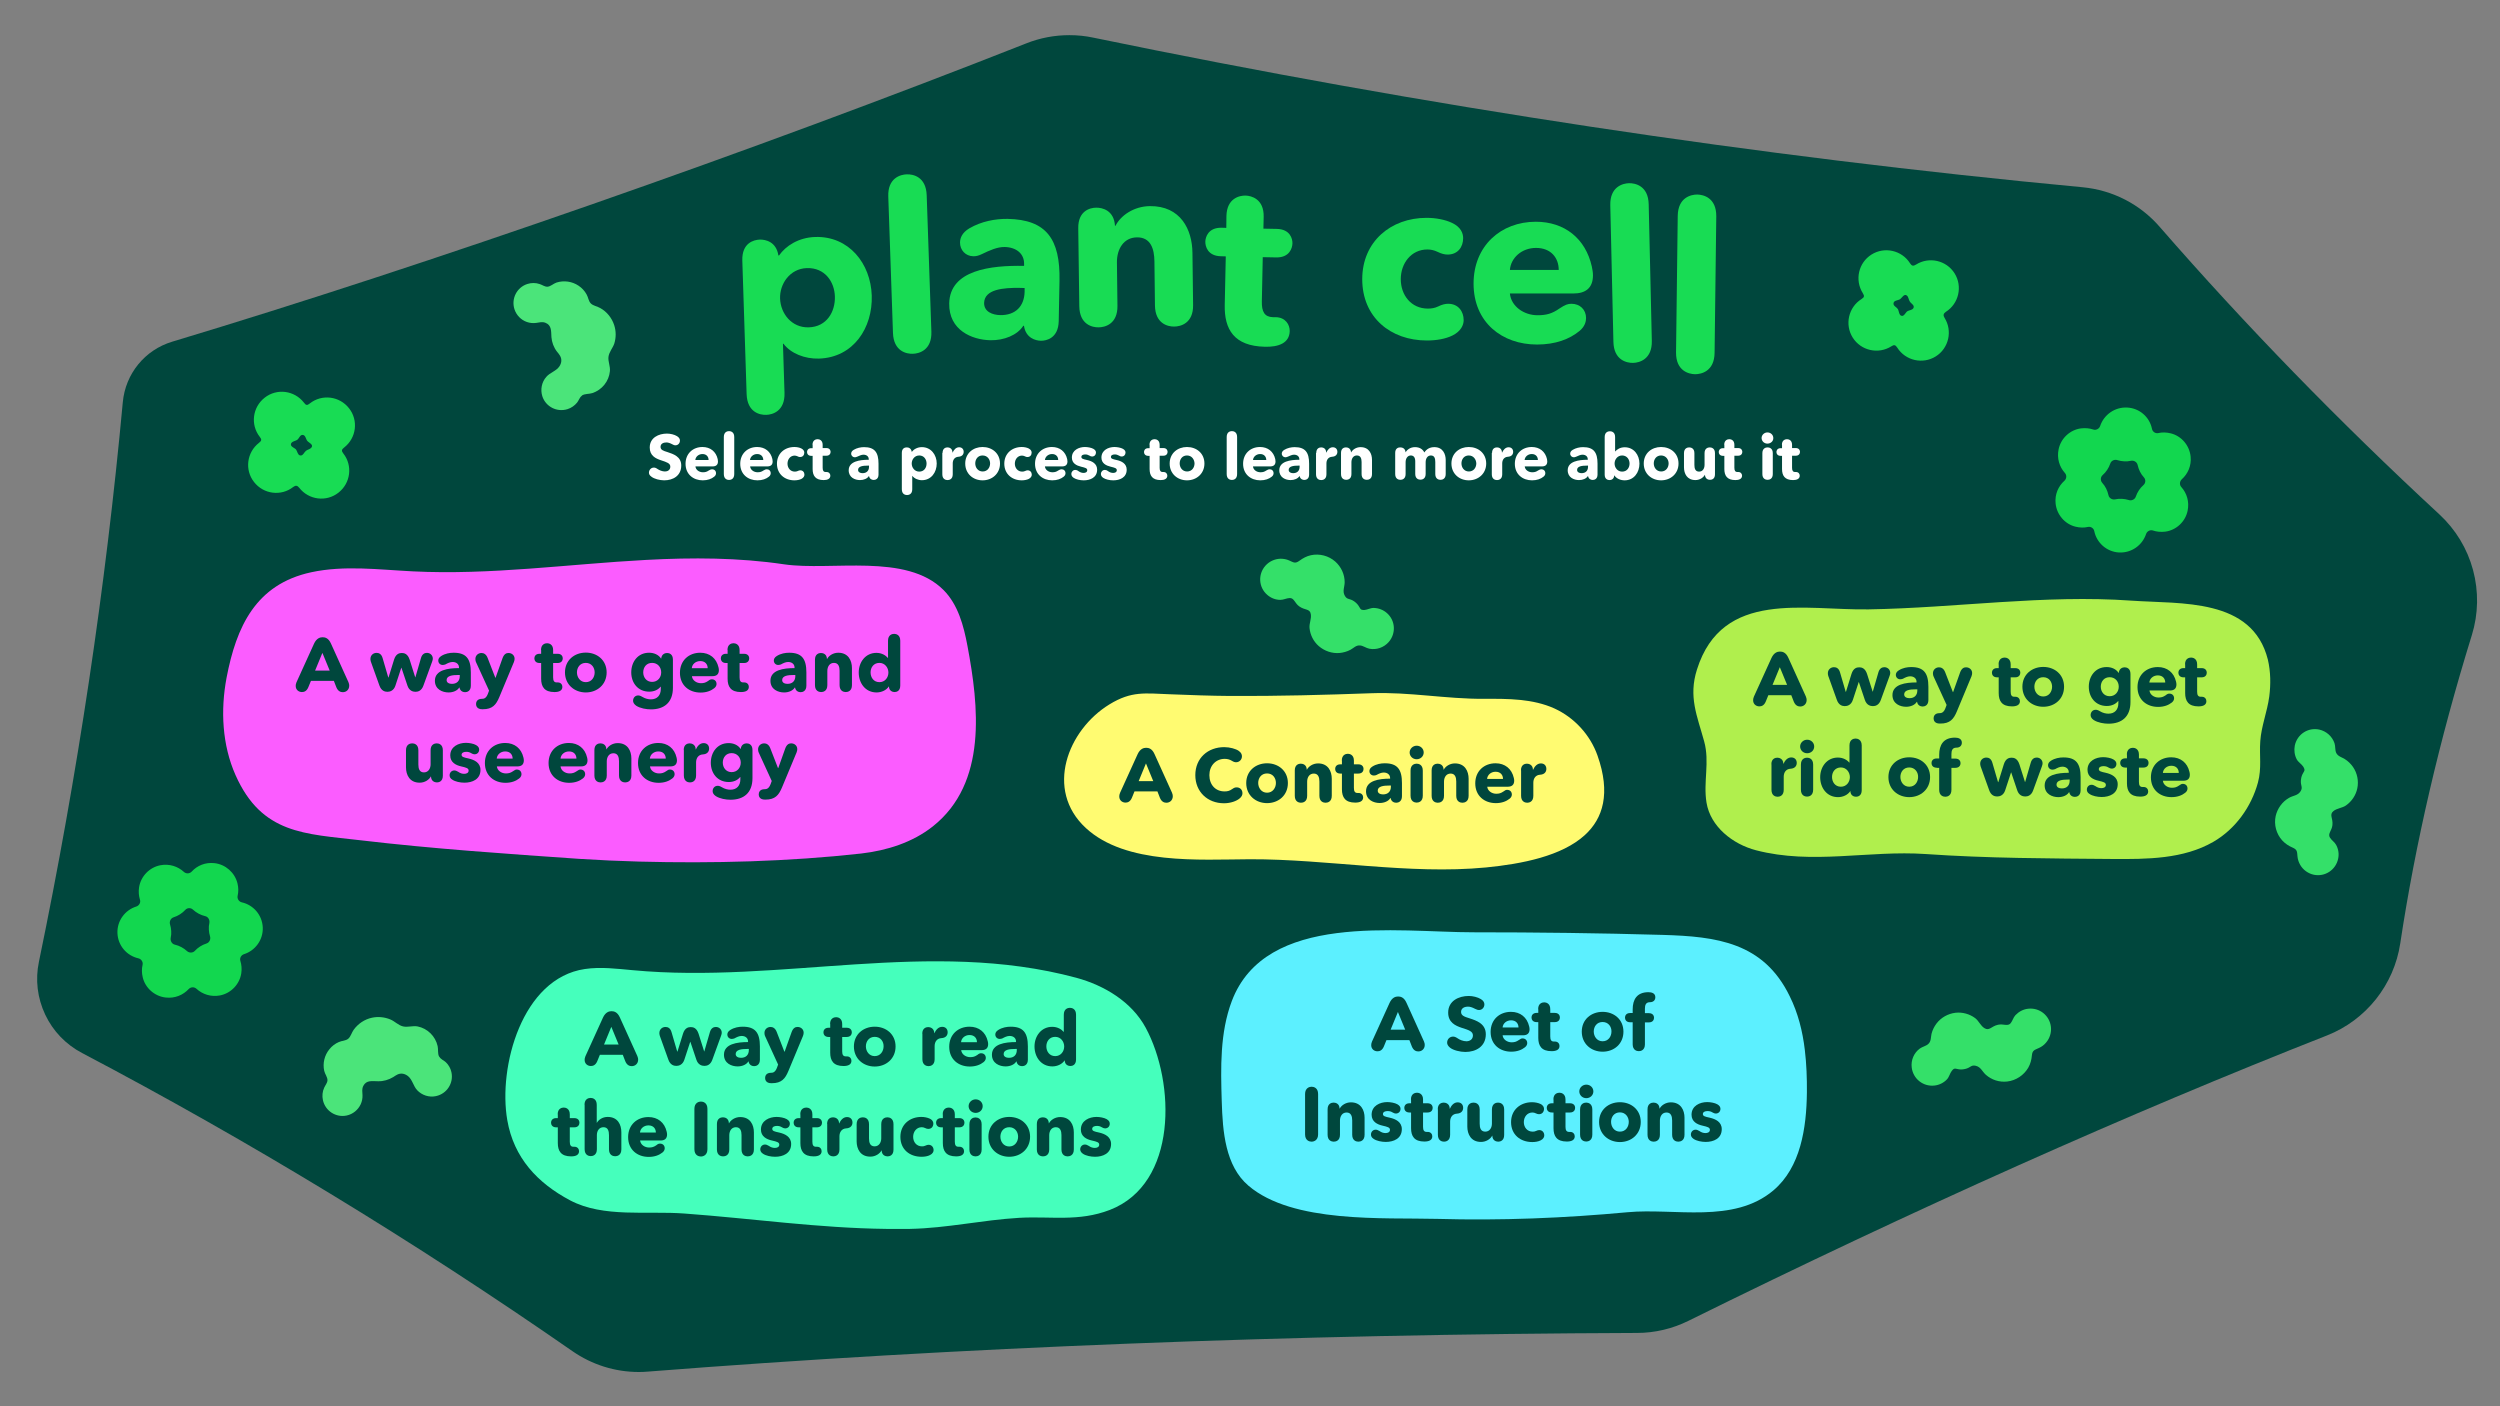 <svg id="plant-cell" xmlns="http://www.w3.org/2000/svg" xmlns:xlink="http://www.w3.org/1999/xlink" x="0px" y="0px" viewBox="0 0 1920 1080">
	<rect x="0" y="0" width="1920" height="1080" fill="#808080" stroke="none"/>
	<style type="text/css">
		.st0{fill:#00473D;}
		.st1{fill:#5CF0FF;}
		.st2{fill:#45FFBC;}
		.st3{fill:#FFFB71;}
		.st4{fill:#FB5CFF;}
		.st5{fill:#B0EF4D;}
		.st6{fill:#12D74F;}
		.st7{fill:#18DC54;}
		.st8{fill:#34E069;}
		.st9{fill:#4BE47A;}
		.st10{fill:#FFFFFF;}
	</style>
	<path id="plant-bg" class="st0" d="M490.7,1053.7c-18.4,0-36.1-5.6-51.2-16.1C318.1,953.3,191.5,876.3,63,808.7
		c-12.5-6.6-22.3-16.8-28.3-29.5c-6-12.8-7.7-26.8-4.8-40.6C59.6,595.2,81.2,450.7,94.3,309c2-22,17-40.3,38-46.6
		c195.8-58.9,447.1-146.7,655.9-229.1c10.6-4.2,21.7-6.3,33.1-6.3c6.1,0,12.3,0.6,18.3,1.9c255.5,52.8,511.2,91.5,759.8,114.9
		c23.1,2.2,44.2,13,59.4,30.6c65.3,75,137.5,149.3,214.7,220.7c12.5,11.6,21.4,26.3,25.8,42.7c4.4,16.4,4.1,33.7-0.9,49.9
		c-24.9,80.4-43.4,160-55,236.8c-4.8,31.9-26.3,58.9-56.2,70.7c-152.1,59.8-317.1,133.5-490.5,219.2c-12.3,6.1-25.9,9.3-39.5,9.3
		c-266,1-521.6,11-759.7,29.7C495.4,1053.6,493,1053.7,490.7,1053.7z"/>
	<g id="plant-instructions-button" class="vid-button">
		<path class="st1 button-bg" d="M1386.1,806.3c1.3,10.8,1.7,21.8,1.6,32.7c-0.3,27.3-4.8,57.5-25.7,75.2c-30.6,25.9-76,13.4-112.1,16.8
			c-48.6,4.5-97.2,6.5-146,5.1c-41.4-1.1-111,3.6-145.1-25.5c-17.8-15.2-19.8-41.5-20.5-64.9c-0.8-25.9-1.4-52.6,7.7-76.8
			c26-68.8,127-52.9,185.6-52.9c48.5,0,96.9,0.6,145.4,2c41.3,1.2,77.4,5.7,97.5,47.1C1380.9,778,1384.4,792,1386.1,806.3z"/>
		<g class="button-label">
			<path class="st0" d="M1082.4,798.8h-17.6l-2,4.9c-1.3,3.1-3.3,3.7-4.9,3.7c-2.5,0-4.8-1.7-4.8-4.7c0-0.8,0.1-1.6,0.6-2.8
				l13.5-29.7c1.9-4.1,4.6-4.9,6.5-4.9c2,0,4.6,0.6,6.5,4.9l13.4,29.6c0.5,1.1,0.6,2.1,0.6,2.7c0,3.2-2.4,5-4.9,5
				c-1.6,0-3.7-0.6-5-3.8L1082.4,798.8z M1068,790.8h11.2l-5.6-13.6L1068,790.8z"/>
			<path class="st0" d="M1111.4,800.7c0-2.5,1.9-4.6,4.6-4.6c1,0,2.1,0.4,3.4,1.3c1.5,1.1,4.3,2.3,6.8,2.3c2.4,0,5-1.3,5-4.5
				c0-3.1-3.1-4.1-8.5-5.8c-5.2-1.7-10.5-4.3-10.5-11.7c0-9.1,8.2-12.8,15.8-12.8c3.1,0,6.8,0.9,9.3,2.4c2.1,1.3,2.7,2.7,2.7,4.1
				c0,2.3-1.7,4.3-4.2,4.3c-0.8,0-1.4-0.2-2.9-0.9c-2.3-1.2-3.9-1.7-5.4-1.7c-2.9,0-5.4,1.2-5.4,4.1c0,2.7,2.4,3.6,6.3,4.8
				c5.6,1.8,12.7,4.2,12.7,12.3c0,9.4-7.6,13.6-15.7,13.6c-4.1,0-9.3-1.3-11.8-3.3C1111.8,803.1,1111.4,801.8,1111.4,800.7z"/>
			<path class="st0" d="M1169.3,797.5c2.1,0,3.6,1.4,3.6,3.6c0,0.8-0.3,2.1-1.7,3.2c-2.5,2-6,3.4-10.6,3.4c-8.7,0-15.8-5.5-15.8-15.2
				c0-9.4,6.8-15.4,15.6-15.4c7.2,0,12.4,4.2,14,11.2c0.2,0.8,0.3,1.5,0.3,2.2c0,3.2-1.9,4.6-4.9,4.6H1154c0.3,3.2,3.5,5.4,6.9,5.4
				c2.2,0,3.6-0.4,5.5-1.7C1167.8,797.8,1168.4,797.5,1169.3,797.5z M1166.2,789.1c0-3-1.9-5.5-5.7-5.5c-3.6,0-6.3,2.5-6.5,5.5
				H1166.2z"/>
			<path class="st0" d="M1181.3,775c0-4.5,3.2-5.2,4.7-5.2c1.4,0,4.6,0.8,4.6,5.2v2.9h3.4c3.4,0,4,2.4,4,3.5c0,1.2-0.6,3.6-4,3.6
				h-3.4v11c0,2.7,0.8,3.9,2.8,3.9c0.3,0,0.5,0,0.8,0c2.4,0,3.5,1.8,3.5,3.4c0,3-2.7,4-6.1,4c-7.7,0-10.2-4.1-10.2-10.2v-12.1h-1.2
				c-3.4,0-4-2.4-4-3.6c0-1.1,0.6-3.5,4-3.5h1.2V775z"/>
			<path class="st0" d="M1230.8,807.7c-8.7,0-16-6-16-15.4c0-9.4,7.3-15.2,16-15.2c8.7,0,16,5.8,16,15.2
				C1246.8,801.7,1239.6,807.7,1230.8,807.7z M1230.8,784.9c-4.5,0-6.8,3.6-6.8,7.3c0,3.7,2.4,7.5,6.8,7.5c4.5,0,6.8-3.8,6.8-7.5
				C1237.7,788.6,1235.3,784.9,1230.8,784.9z"/>
			<path class="st0" d="M1252,785.1c-3.4,0-4-2.4-4-3.6c0-1.1,0.6-3.5,4-3.5h1.9v-2.8c0-7.5,3.2-13.2,12.1-13.2
				c2.7,0,5.3,0.9,5.3,3.9c0,2.3-1.6,3.8-4.2,3.8c-3.1,0-3.8,2.2-3.8,5v3.4h3c3.4,0,4,2.4,4,3.5c0,1.2-0.6,3.6-4,3.6h-3V802
				c0,4.6-3.2,5.3-4.7,5.3c-1.6,0-4.7-0.8-4.7-5.3v-16.9H1252z"/>
			<path class="st0" d="M1002.3,840.2c0-4.7,3.4-5.6,5-5.6s5,0.8,5,5.6v31c0,4.7-3.4,5.6-5,5.6s-5-0.8-5-5.6V840.2z"/>
			<path class="st0" d="M1019.6,851.9c0-4.4,3.1-5.1,4.6-5.1c1.5,0,4.5,0.7,4.6,4.6h0.1c1.3-2.5,4.6-4.8,8.6-4.8
				c7.7,0,10.5,6,10.5,11.8v13.1c0,4.6-3.2,5.3-4.8,5.3c-1.6,0-4.7-0.8-4.7-5.3v-11c0-3.2-0.9-6.1-4.3-6.1c-3.4,0-5.1,2.9-5.1,6.2
				v10.9c0,4.6-3.2,5.3-4.8,5.3c-1.6,0-4.7-0.8-4.7-5.3V851.9z"/>
			<path class="st0" d="M1052.9,871.3c0-2.1,1.6-3.7,3.6-3.7c0.9,0,1.8,0.3,2.9,1c1.7,1.2,3.2,1.6,4.7,1.6c1.6,0,3.4-0.6,3.4-2.5
				c0-1.8-1.8-2.3-5.7-3.2c-4-0.9-8.4-3-8.4-8.4c0-6.9,6.5-9.7,12-9.7c2.5,0,5.9,0.6,7.8,1.7c1.9,1.1,2.4,2.3,2.4,3.5
				c0,2-1.4,3.6-3.6,3.6c-0.8,0-1.5-0.3-2.4-0.8c-1.3-0.8-2.4-1.1-3.9-1.1c-1.8,0-3.6,0.6-3.6,2.3c0,1.6,1.6,2,5.3,2.8
				c4.4,1,9.2,3.2,9.2,8.8c0,7.3-6.4,9.8-12.3,9.8c-3.3,0-7.1-0.8-9.3-2.3C1053.4,873.7,1052.9,872.5,1052.9,871.3z"/>
			<path class="st0" d="M1083.6,844.4c0-4.5,3.2-5.2,4.7-5.2c1.4,0,4.6,0.8,4.6,5.2v2.9h3.4c3.4,0,4,2.4,4,3.5c0,1.2-0.6,3.6-4,3.6
				h-3.4v11c0,2.7,0.8,3.9,2.8,3.9c0.3,0,0.5,0,0.8,0c2.4,0,3.5,1.8,3.5,3.4c0,3-2.7,4-6.1,4c-7.7,0-10.2-4.1-10.2-10.2v-12.1h-1.2
				c-3.4,0-4-2.4-4-3.6c0-1.1,0.6-3.5,4-3.5h1.2V844.4z"/>
			<path class="st0" d="M1104.2,851.9c0-4.4,3.1-5.1,4.6-5.1c1.4,0,4.6,0.8,4.6,4.7h0.1c1.1-2.4,3-4.9,6-4.9c2.7,0,4.2,1.8,4.2,4.2
				c0,2.1-1.2,4.3-4.9,4.5c-3.3,0.2-5.1,2.8-5.1,6.1v10.1c0,4.6-3.2,5.3-4.7,5.3c-1.6,0-4.7-0.8-4.7-5.3V851.9z"/>
			<path class="st0" d="M1155.2,871.7c0,4.4-3.1,5.1-4.5,5.1c-1.5,0-4.5-0.7-4.6-4.6h-0.1c-1.3,2.5-4.6,4.8-8.6,4.8
				c-7.7,0-10.5-6-10.5-11.8v-13.1c0-4.6,3.2-5.3,4.8-5.3c1.6,0,4.7,0.8,4.7,5.3V863c0,3.2,0.8,6.1,4.3,6.1c3.3,0,5.1-2.9,5.1-6.2
				v-10.8c0-4.6,3.2-5.3,4.7-5.3c1.6,0,4.7,0.8,4.7,5.3V871.7z"/>
			<path class="st0" d="M1160.5,861.8c0-9.4,7.1-15.3,16.1-15.3c2.3,0,4.7,0.5,6.4,1.3c2.2,1,2.8,2.6,2.8,3.8c0,2.2-1.3,4.1-3.9,4.1
				c-0.7,0-1.5-0.2-2.5-0.7c-0.8-0.4-1.6-0.6-2.5-0.6c-4,0-6.6,3.4-6.6,7.4c0,4,2.6,7.3,6.8,7.3c0.9,0,1.7-0.1,2.5-0.5
				c1-0.5,1.9-0.7,2.5-0.7c2.5,0,3.9,1.9,3.9,4.1c0,1.2-0.7,2.8-2.8,3.8c-1.7,0.9-4.1,1.3-6.4,1.3
				C1167.5,877.1,1160.5,871.3,1160.5,861.8z"/>
			<path class="st0" d="M1193,844.4c0-4.5,3.2-5.2,4.7-5.2c1.4,0,4.6,0.8,4.6,5.2v2.9h3.4c3.4,0,4,2.4,4,3.5c0,1.2-0.6,3.6-4,3.6
				h-3.4v11c0,2.7,0.8,3.9,2.8,3.9c0.3,0,0.5,0,0.8,0c2.4,0,3.5,1.8,3.5,3.4c0,3-2.7,4-6.1,4c-7.7,0-10.2-4.1-10.2-10.2v-12.1h-1.2
				c-3.4,0-4-2.4-4-3.6c0-1.1,0.6-3.5,4-3.5h1.2V844.4z"/>
			<path class="st0" d="M1218.3,843.4c-3.1,0-5.4-2.4-5.4-5.2c0-2.8,2.4-5.2,5.4-5.2c3,0,5.4,2.3,5.4,5.2
				C1223.7,841.1,1221.3,843.4,1218.3,843.4z M1213.5,852.1c0-4.6,3.2-5.3,4.7-5.3c1.6,0,4.7,0.8,4.7,5.3v19.3c0,4.6-3.2,5.3-4.7,5.3
				c-1.6,0-4.7-0.8-4.7-5.3V852.1z"/>
			<path class="st0" d="M1244.1,877.1c-8.7,0-16-6-16-15.4c0-9.4,7.3-15.2,16-15.2c8.7,0,16,5.8,16,15.2
				C1260.1,871.1,1252.8,877.1,1244.1,877.1z M1244.1,854.3c-4.5,0-6.8,3.6-6.8,7.3c0,3.7,2.4,7.5,6.8,7.5c4.5,0,6.8-3.8,6.8-7.5
				C1250.9,858,1248.5,854.3,1244.1,854.3z"/>
			<path class="st0" d="M1265.3,851.9c0-4.4,3.1-5.1,4.6-5.1c1.5,0,4.5,0.7,4.6,4.6h0.1c1.3-2.5,4.6-4.8,8.6-4.8
				c7.7,0,10.5,6,10.5,11.8v13.1c0,4.6-3.2,5.3-4.8,5.3c-1.6,0-4.7-0.8-4.7-5.3v-11c0-3.2-0.9-6.1-4.3-6.1c-3.4,0-5.1,2.9-5.1,6.2
				v10.9c0,4.6-3.2,5.3-4.8,5.3c-1.6,0-4.7-0.8-4.7-5.3V851.9z"/>
			<path class="st0" d="M1298.6,871.3c0-2.1,1.6-3.7,3.6-3.7c0.9,0,1.8,0.3,2.9,1c1.7,1.2,3.2,1.6,4.7,1.6c1.6,0,3.4-0.6,3.4-2.5
				c0-1.8-1.8-2.3-5.7-3.2c-4-0.9-8.4-3-8.4-8.4c0-6.9,6.5-9.7,12-9.7c2.5,0,5.9,0.6,7.8,1.7c1.9,1.1,2.4,2.3,2.4,3.5
				c0,2-1.4,3.6-3.6,3.6c-0.8,0-1.5-0.3-2.4-0.8c-1.3-0.8-2.4-1.1-3.9-1.1c-1.8,0-3.6,0.6-3.6,2.3c0,1.6,1.6,2,5.3,2.8
				c4.4,1,9.2,3.2,9.2,8.8c0,7.3-6.4,9.8-12.3,9.8c-3.3,0-7.1-0.8-9.3-2.3C1299.2,873.7,1298.6,872.5,1298.6,871.3z"/>
		</g>
	</g>
	<g id="plant-read-instructions-button" class="vid-button">
		<path class="st2 button-bg" d="M680.8,943.8c-52.1-0.6-103.2-8-155-11.8c-29-2.2-62.3,3.4-87.9-10.1c-25.1-13.3-43.3-32.7-48.3-61.6
			c-7.1-40.8,11.2-109,59.6-116.1c12.2-1.8,24.5-0.2,36.7,0.9c113.5,10.7,228-24.5,340.6,5.8c21.8,5.9,42.7,18.6,53.4,38.4
			c22.8,42.3,24.6,119.7-27.5,139.9c-24.1,9.3-45.5,4.7-69.8,6.1c-28.6,1.7-55,7.9-83.7,8.5C692.9,943.8,686.9,943.8,680.8,943.8z"
			/>
		<g class="button-label">
			<path class="st0" d="M478.3,810.1h-17.6l-2,4.9c-1.3,3.1-3.3,3.7-4.9,3.7c-2.5,0-4.8-1.7-4.8-4.7c0-0.8,0.1-1.6,0.6-2.8l13.5-29.7
				c1.9-4.1,4.6-4.9,6.5-4.9c2,0,4.6,0.6,6.5,4.9l13.4,29.6c0.5,1.1,0.6,2.1,0.6,2.7c0,3.2-2.4,5-4.9,5c-1.6,0-3.7-0.6-5-3.8
				L478.3,810.1z M463.9,802.2h11.2l-5.6-13.6L463.9,802.2z"/>
			<path class="st0" d="M520.1,807.6h0.2l4.2-13.6c1.4-4.6,4.1-5.2,6-5.2s4.5,0.6,6,5.1l4.3,13.6h0.1l4.3-14.8c0.9-3.2,2.9-4,4.6-4
				c2.5,0,4.5,1.9,4.5,4.4c0,0.5-0.1,1.3-0.5,2.3l-6.7,18.4c-1.4,4-4.1,4.8-6.1,4.8c-2,0-4.9-0.8-6.2-4.8l-4.6-13.7h-0.1l-4.5,13.7
				c-1.3,4-4.2,4.8-6.2,4.8c-2,0-4.7-0.8-6.1-4.8l-6.6-18.4c-0.3-0.9-0.3-1.7-0.3-2.1c0-2.6,2-4.6,4.7-4.6c1.8,0,3.8,0.8,4.7,4.2
				L520.1,807.6z"/>
			<path class="st0" d="M562,797.9c-1.9,0-3.4-1.4-3.4-3.4c0-1.1,0.5-2.4,2.3-3.5c3-1.9,6.5-2.5,9.5-2.5c9.7,0,13.2,4.7,13.2,15.2
				v10.1c0,4.2-2.9,5-4.4,5c-1.3,0-3.8-0.6-4.3-3.6h-0.2c-1.4,2.4-4.7,3.8-8.2,3.8c-4.6,0-10.5-2.3-10.5-9c0-8.3,10.1-9.7,18.5-9.7
				v-0.5c0-2.5-2-4.2-4.9-4.2c-1.9,0-3.8,0.9-5.6,1.9C563.4,797.7,562.6,797.9,562,797.9z M575,805.6h-1.2c-4.2,0-8.8,0.5-8.8,3.9
				c0,2.2,2.2,2.9,4.1,2.9c3.8,0,6-2.3,6-5.9V805.6z"/>
			<path class="st0" d="M602.4,807.7h0.2l5.3-14.9c1.2-3.4,3-4.1,4.6-4.1c2.7,0,4.7,1.9,4.7,4.4c0,0.6-0.1,1.5-0.5,2.5l-11.2,26.9
				c-2.5,6-5.3,9.4-12.7,9.4h-0.5c-4,0-4.7-2.6-4.7-4c0-1.3,0.6-4,4.5-4c1.2,0,3.1-0.1,4.5-3.6l1-2.7l-9.9-21.6
				c-0.5-1-0.6-2.1-0.6-2.7c0-2.6,2-4.6,4.7-4.6c1.7,0,3.6,0.9,4.7,3.8L602.4,807.7z"/>
			<path class="st0" d="M637.5,786.4c0-4.5,3.2-5.2,4.7-5.2c1.4,0,4.6,0.8,4.6,5.2v2.9h3.4c3.4,0,4,2.4,4,3.5c0,1.2-0.6,3.6-4,3.6
				h-3.4v11c0,2.7,0.8,3.9,2.8,3.9c0.3,0,0.5,0,0.8,0c2.4,0,3.5,1.8,3.5,3.4c0,3-2.7,4-6.1,4c-7.7,0-10.2-4.1-10.2-10.2v-12.1h-1.2
				c-3.4,0-4-2.4-4-3.6c0-1.1,0.6-3.5,4-3.5h1.2V786.4z"/>
			<path class="st0" d="M671.8,819.1c-8.7,0-16-6-16-15.4c0-9.4,7.3-15.2,16-15.2c8.7,0,16,5.8,16,15.2
				C687.8,813.1,680.5,819.1,671.8,819.1z M671.8,796.3c-4.5,0-6.8,3.6-6.8,7.3c0,3.7,2.4,7.5,6.8,7.5s6.8-3.8,6.8-7.5
				C678.7,799.9,676.3,796.3,671.8,796.3z"/>
			<path class="st0" d="M708.3,793.9c0-4.4,3.1-5.1,4.6-5.1c1.4,0,4.6,0.8,4.6,4.7h0.1c1.1-2.4,3-4.9,6-4.9c2.7,0,4.2,1.8,4.2,4.2
				c0,2.1-1.2,4.3-4.9,4.5c-3.3,0.2-5.1,2.8-5.1,6.1v10.1c0,4.6-3.2,5.3-4.7,5.3s-4.7-0.8-4.7-5.3V793.9z"/>
			<path class="st0" d="M753.5,808.9c2.1,0,3.6,1.4,3.6,3.6c0,0.8-0.3,2.1-1.7,3.2c-2.5,2-6,3.4-10.6,3.4c-8.7,0-15.8-5.5-15.8-15.2
				c0-9.4,6.8-15.4,15.6-15.4c7.2,0,12.4,4.2,14,11.2c0.2,0.8,0.3,1.5,0.3,2.2c0,3.2-1.9,4.6-4.9,4.6h-15.8c0.3,3.2,3.5,5.4,6.9,5.4
				c2.2,0,3.6-0.4,5.5-1.7C751.9,809.1,752.6,808.9,753.5,808.9z M750.3,800.4c0-3-1.9-5.5-5.7-5.5c-3.6,0-6.3,2.5-6.5,5.5H750.3z"/>
			<path class="st0" d="M767.8,797.9c-1.9,0-3.4-1.4-3.4-3.4c0-1.1,0.5-2.4,2.3-3.5c3-1.9,6.5-2.5,9.5-2.5c9.7,0,13.2,4.7,13.2,15.2
				v10.1c0,4.2-2.9,5-4.4,5c-1.3,0-3.8-0.6-4.3-3.6h-0.2c-1.4,2.4-4.7,3.8-8.2,3.8c-4.6,0-10.5-2.3-10.5-9c0-8.3,10.1-9.7,18.5-9.7
				v-0.5c0-2.5-2-4.2-4.9-4.2c-1.9,0-3.8,0.9-5.6,1.9C769.2,797.7,768.5,797.9,767.8,797.9z M780.8,805.6h-1.2
				c-4.2,0-8.8,0.5-8.8,3.9c0,2.2,2.2,2.9,4.1,2.9c3.8,0,6-2.3,6-5.9V805.6z"/>
			<path class="st0" d="M826.4,813.7c0,4.3-2.9,5-4.4,5c-1.4,0-4.2-0.8-4.3-4.3h-0.1c-1.9,2.9-5.6,4.6-9.4,4.6
				c-8.7,0-13.7-7.3-13.7-15.3c0-8,5.2-15.1,13.6-15.1c4.2,0,7.2,2,8.8,3.9h0.1v-13.2c0-4.6,3.2-5.3,4.7-5.3c1.6,0,4.7,0.8,4.7,5.3
				V813.7z M810.4,796.3c-4.5,0-6.8,3.6-6.8,7.3c0,3.8,2.3,7.5,6.8,7.5c4.3,0,6.9-3.6,6.9-7.4C817.3,800,814.7,796.3,810.4,796.3z"/>
			<path class="st0" d="M428.3,855.8c0-4.5,3.2-5.2,4.7-5.2c1.4,0,4.6,0.8,4.6,5.2v2.9h3.4c3.4,0,4,2.4,4,3.5c0,1.2-0.6,3.6-4,3.6
				h-3.4v11c0,2.7,0.8,3.9,2.8,3.9c0.3,0,0.5,0,0.8,0c2.4,0,3.5,1.8,3.5,3.4c0,3-2.7,4-6.1,4c-7.7,0-10.2-4.1-10.2-10.2v-12.1h-1.2
				c-3.4,0-4-2.4-4-3.6c0-1.1,0.6-3.5,4-3.5h1.2V855.8z"/>
			<path class="st0" d="M448.9,848.5c0-4.6,3.2-5.3,4.7-5.3c1.6,0,4.7,0.8,4.7,5.3v13.8h0.1c1.3-2.3,4.3-4.5,8.3-4.5
				c7.8,0,10.5,6,10.5,11.8v13.1c0,4.6-3.2,5.3-4.8,5.3c-1.6,0-4.7-0.8-4.7-5.3v-10.9c0-3.2-0.8-6.1-4.2-6.1c-3.3,0-5.1,2.7-5.1,6.1
				v10.8c0,4.6-3.2,5.3-4.7,5.3c-1.6,0-4.7-0.8-4.7-5.3V848.5z"/>
			<path class="st0" d="M506.9,878.3c2.1,0,3.6,1.4,3.6,3.6c0,0.8-0.3,2.1-1.7,3.2c-2.5,2-6,3.4-10.6,3.4c-8.7,0-15.8-5.5-15.8-15.2
				c0-9.4,6.8-15.4,15.6-15.4c7.2,0,12.4,4.2,14,11.2c0.2,0.8,0.3,1.5,0.3,2.2c0,3.2-1.9,4.6-4.9,4.6h-15.8c0.3,3.2,3.5,5.4,6.9,5.4
				c2.2,0,3.6-0.4,5.5-1.7C505.3,878.5,505.9,878.3,506.9,878.3z M503.7,869.8c0-3-1.9-5.5-5.7-5.5c-3.6,0-6.3,2.5-6.5,5.5H503.7z"/>
			<path class="st0" d="M533.3,851.6c0-4.7,3.4-5.6,5-5.6s5,0.8,5,5.6v31c0,4.7-3.4,5.6-5,5.6s-5-0.8-5-5.6V851.6z"/>
			<path class="st0" d="M550.6,863.2c0-4.4,3.1-5.1,4.6-5.1s4.5,0.7,4.6,4.6h0.1c1.3-2.5,4.6-4.8,8.6-4.8c7.7,0,10.5,6,10.5,11.8
				v13.1c0,4.6-3.2,5.3-4.8,5.3c-1.6,0-4.7-0.8-4.7-5.3v-11c0-3.2-0.9-6.1-4.3-6.1c-3.4,0-5.1,2.9-5.1,6.2v10.9
				c0,4.6-3.2,5.3-4.8,5.3c-1.6,0-4.7-0.8-4.7-5.3V863.2z"/>
			<path class="st0" d="M583.9,882.7c0-2.1,1.6-3.7,3.6-3.7c0.9,0,1.8,0.3,2.9,1c1.7,1.2,3.2,1.6,4.7,1.6c1.6,0,3.4-0.6,3.4-2.5
				c0-1.8-1.8-2.3-5.7-3.2c-4-0.9-8.4-3-8.4-8.4c0-6.9,6.5-9.7,12-9.7c2.5,0,5.9,0.6,7.8,1.7c1.9,1.1,2.4,2.3,2.4,3.5
				c0,2-1.4,3.6-3.6,3.6c-0.8,0-1.5-0.3-2.4-0.8c-1.3-0.8-2.4-1.1-3.9-1.1c-1.8,0-3.6,0.6-3.6,2.3c0,1.6,1.6,2,5.3,2.8
				c4.4,1,9.2,3.2,9.2,8.8c0,7.3-6.4,9.8-12.3,9.8c-3.3,0-7.1-0.8-9.3-2.3C584.4,885.1,583.9,883.8,583.9,882.7z"/>
			<path class="st0" d="M614.6,855.8c0-4.5,3.2-5.2,4.7-5.2c1.4,0,4.6,0.8,4.6,5.2v2.9h3.4c3.4,0,4,2.4,4,3.5c0,1.2-0.6,3.6-4,3.6
				h-3.4v11c0,2.7,0.8,3.9,2.8,3.9c0.3,0,0.5,0,0.8,0c2.4,0,3.5,1.8,3.5,3.4c0,3-2.7,4-6.1,4c-7.7,0-10.2-4.1-10.2-10.2v-12.1h-1.2
				c-3.4,0-4-2.4-4-3.6c0-1.1,0.6-3.5,4-3.5h1.2V855.8z"/>
			<path class="st0" d="M635.2,863.2c0-4.4,3.1-5.1,4.6-5.1c1.4,0,4.6,0.8,4.6,4.7h0.1c1.1-2.4,3-4.9,6-4.9c2.7,0,4.2,1.8,4.2,4.2
				c0,2.1-1.2,4.3-4.9,4.5c-3.3,0.2-5.1,2.8-5.1,6.1v10.1c0,4.6-3.2,5.3-4.7,5.3c-1.6,0-4.7-0.8-4.7-5.3V863.2z"/>
			<path class="st0" d="M686.2,883c0,4.4-3.1,5.1-4.5,5.1c-1.5,0-4.5-0.7-4.6-4.6h-0.1c-1.3,2.5-4.6,4.8-8.6,4.8
				c-7.7,0-10.5-6-10.5-11.8v-13.1c0-4.6,3.2-5.3,4.8-5.3c1.6,0,4.7,0.8,4.7,5.3v10.9c0,3.2,0.8,6.1,4.3,6.1c3.3,0,5.1-2.9,5.1-6.2
				v-10.8c0-4.6,3.2-5.3,4.7-5.3c1.6,0,4.7,0.8,4.7,5.3V883z"/>
			<path class="st0" d="M691.5,873.1c0-9.4,7.1-15.3,16.1-15.3c2.3,0,4.7,0.5,6.4,1.3c2.2,1,2.8,2.6,2.8,3.8c0,2.2-1.3,4.1-3.9,4.1
				c-0.7,0-1.5-0.2-2.5-0.7c-0.8-0.4-1.6-0.6-2.5-0.6c-4,0-6.6,3.4-6.6,7.4c0,4,2.6,7.3,6.8,7.3c0.9,0,1.7-0.1,2.5-0.5
				c1-0.5,1.9-0.7,2.5-0.7c2.5,0,3.9,1.9,3.9,4.1c0,1.2-0.7,2.8-2.8,3.8c-1.7,0.9-4.1,1.3-6.4,1.3
				C698.5,888.4,691.5,882.7,691.5,873.1z"/>
			<path class="st0" d="M724,855.8c0-4.5,3.2-5.2,4.7-5.2c1.4,0,4.6,0.8,4.6,5.2v2.9h3.4c3.4,0,4,2.4,4,3.5c0,1.2-0.6,3.6-4,3.6h-3.4
				v11c0,2.7,0.8,3.9,2.8,3.9c0.3,0,0.5,0,0.8,0c2.4,0,3.5,1.8,3.5,3.4c0,3-2.7,4-6.1,4c-7.7,0-10.2-4.1-10.2-10.2v-12.1h-1.2
				c-3.4,0-4-2.4-4-3.6c0-1.1,0.6-3.5,4-3.5h1.2V855.8z"/>
			<path class="st0" d="M749.3,854.7c-3.1,0-5.4-2.4-5.4-5.2c0-2.8,2.4-5.2,5.4-5.2c3,0,5.4,2.3,5.4,5.2
				C754.7,852.5,752.3,854.7,749.3,854.7z M744.5,863.5c0-4.6,3.2-5.3,4.7-5.3c1.6,0,4.7,0.8,4.7,5.3v19.3c0,4.6-3.2,5.3-4.7,5.3
				c-1.6,0-4.7-0.8-4.7-5.3V863.5z"/>
			<path class="st0" d="M775.1,888.4c-8.7,0-16-6-16-15.4s7.3-15.2,16-15.2c8.7,0,16,5.8,16,15.2S783.8,888.4,775.1,888.4z
				M775.1,865.7c-4.5,0-6.8,3.6-6.8,7.3s2.4,7.5,6.8,7.5s6.8-3.8,6.8-7.5S779.5,865.7,775.1,865.7z"/>
			<path class="st0" d="M796.3,863.2c0-4.4,3.1-5.1,4.6-5.1s4.5,0.7,4.6,4.6h0.1c1.3-2.5,4.6-4.8,8.6-4.8c7.7,0,10.5,6,10.5,11.8
				v13.1c0,4.6-3.2,5.3-4.8,5.3c-1.6,0-4.7-0.8-4.7-5.3v-11c0-3.2-0.9-6.1-4.3-6.1c-3.4,0-5.1,2.9-5.1,6.2v10.9
				c0,4.6-3.2,5.3-4.8,5.3c-1.6,0-4.7-0.8-4.7-5.3V863.2z"/>
			<path class="st0" d="M829.6,882.7c0-2.1,1.6-3.7,3.6-3.7c0.9,0,1.8,0.3,2.9,1c1.7,1.2,3.2,1.6,4.7,1.6c1.6,0,3.4-0.6,3.4-2.5
				c0-1.8-1.8-2.3-5.7-3.2c-4-0.9-8.4-3-8.4-8.4c0-6.9,6.5-9.7,12-9.7c2.5,0,5.9,0.6,7.8,1.7c1.9,1.1,2.4,2.3,2.4,3.5
				c0,2-1.4,3.6-3.6,3.6c-0.8,0-1.5-0.3-2.4-0.8c-1.3-0.8-2.4-1.1-3.9-1.1c-1.8,0-3.6,0.6-3.6,2.3c0,1.6,1.6,2,5.3,2.8
				c4.4,1,9.2,3.2,9.2,8.8c0,7.3-6.4,9.8-12.3,9.8c-3.3,0-7.1-0.8-9.3-2.3C830.2,885.1,829.6,883.8,829.6,882.7z"/>
		</g>
	</g>
	<g id="plant-container-button" class="vid-button">
		<path class="st3 button-bg" d="M1217.2,641.3c-17.7,16.2-48.4,22.2-75.9,24.9c-59.3,5.7-121.6-6.5-181.5-6.3c-38.4,0.2-95.2,4.4-125.9-24
			c-31.7-29.3-14-75.2,18.1-94.9c17.1-10.5,27.4-8.5,46.7-7.8c15.3,0.6,31,1.2,46.1,1.3c36.2,0.2,72.3-0.8,108.5-2.1
			c28.9-1.1,57.4,4.5,86.8,4.3c18.2-0.1,37.1-0.1,53.7,7.4c15.3,7,27.5,20.3,33.1,36.2C1237.1,609.2,1231.2,628.5,1217.2,641.3z"/>
		<g class="button-label">
			<path class="st0" d="M888.9,607.8h-17.6l-2,4.9c-1.3,3.1-3.3,3.7-4.9,3.7c-2.5,0-4.8-1.7-4.8-4.7c0-0.8,0.1-1.6,0.6-2.8l13.5-29.7
				c1.9-4.1,4.6-4.9,6.5-4.9c2,0,4.6,0.6,6.5,4.9l13.4,29.6c0.5,1.1,0.6,2.1,0.6,2.7c0,3.2-2.4,5-4.9,5c-1.6,0-3.7-0.6-5-3.8
				L888.9,607.8z M874.5,599.9h11.2l-5.6-13.6L874.5,599.9z"/>
			<path class="st0" d="M940.6,582.8c-6.9,0-11.8,5.3-11.8,12.5c0,7.5,4.8,12.5,11.6,12.5c2.2,0,3.8-0.3,5.9-1.8
				c1.7-1.2,2.5-1.3,3.5-1.3c2.4,0,4.4,1.7,4.4,4.5c0,1.2-0.5,2.7-2.3,4.1c-2.3,1.9-6.8,3.6-11.9,3.6c-12.6,0-22-8.8-22-21.6
				c0-13.1,9.7-21.5,22.2-21.5c4.3,0,9,1.3,11.2,2.9c2.1,1.5,2.4,3,2.4,4.2c0,2.5-2,4.5-4.5,4.5c-0.9,0-1.8-0.2-3.4-1.2
				C944.6,583.4,942.8,582.8,940.6,582.8z"/>
			<path class="st0" d="M973.1,616.8c-8.7,0-16-6-16-15.4s7.3-15.2,16-15.2c8.7,0,16,5.8,16,15.2S981.9,616.8,973.1,616.8z
				M973.1,594c-4.5,0-6.8,3.6-6.8,7.3s2.4,7.5,6.8,7.5s6.8-3.8,6.8-7.5S977.6,594,973.1,594z"/>
			<path class="st0" d="M994.4,591.6c0-4.4,3.1-5.1,4.6-5.1c1.5,0,4.5,0.7,4.6,4.6h0.1c1.3-2.5,4.6-4.8,8.6-4.8
				c7.7,0,10.5,6,10.5,11.8v13.1c0,4.6-3.2,5.3-4.8,5.3c-1.6,0-4.7-0.8-4.7-5.3v-11c0-3.2-0.9-6.1-4.3-6.1c-3.4,0-5.1,2.9-5.1,6.2
				v10.9c0,4.6-3.2,5.3-4.8,5.3c-1.6,0-4.7-0.8-4.7-5.3V591.6z"/>
			<path class="st0" d="M1030.5,584.1c0-4.5,3.2-5.2,4.7-5.2c1.4,0,4.6,0.8,4.6,5.2v2.9h3.4c3.4,0,4,2.4,4,3.5c0,1.2-0.6,3.6-4,3.6
				h-3.4v11c0,2.7,0.8,3.9,2.8,3.9c0.3,0,0.5,0,0.8,0c2.4,0,3.5,1.8,3.5,3.4c0,3-2.7,4-6.1,4c-7.7,0-10.2-4.1-10.2-10.2v-12.1h-1.2
				c-3.4,0-4-2.4-4-3.6c0-1.1,0.6-3.5,4-3.5h1.2V584.1z"/>
			<path class="st0" d="M1055.1,595.6c-1.9,0-3.4-1.4-3.4-3.4c0-1.1,0.5-2.4,2.3-3.5c3-1.9,6.5-2.5,9.5-2.5c9.7,0,13.2,4.7,13.2,15.2
				v10.1c0,4.2-2.9,5-4.4,5c-1.3,0-3.8-0.6-4.3-3.6h-0.2c-1.4,2.4-4.7,3.8-8.2,3.8c-4.6,0-10.5-2.3-10.5-9c0-8.3,10.1-9.7,18.5-9.7
				v-0.5c0-2.5-2-4.2-4.9-4.2c-1.9,0-3.8,0.9-5.6,1.9C1056.5,595.5,1055.8,595.6,1055.1,595.6z M1068.1,603.3h-1.2
				c-4.2,0-8.8,0.5-8.8,3.9c0,2.2,2.2,2.9,4.1,2.9c3.8,0,6-2.3,6-5.9V603.3z"/>
			<path class="st0" d="M1088,583.1c-3.1,0-5.4-2.4-5.4-5.2c0-2.8,2.4-5.2,5.4-5.2c3,0,5.4,2.3,5.4,5.2
				C1093.4,580.8,1091,583.1,1088,583.1z M1083.3,591.8c0-4.6,3.2-5.3,4.7-5.3c1.6,0,4.7,0.8,4.7,5.3v19.3c0,4.6-3.2,5.3-4.7,5.3
				c-1.6,0-4.7-0.8-4.7-5.3V591.8z"/>
			<path class="st0" d="M1099.5,591.6c0-4.4,3.1-5.1,4.6-5.1c1.5,0,4.5,0.7,4.6,4.6h0.1c1.3-2.5,4.6-4.8,8.6-4.8
				c7.7,0,10.5,6,10.5,11.8v13.1c0,4.6-3.2,5.3-4.8,5.3c-1.6,0-4.7-0.8-4.7-5.3v-11c0-3.2-0.9-6.1-4.3-6.1c-3.4,0-5.1,2.9-5.1,6.2
				v10.9c0,4.6-3.2,5.3-4.8,5.3c-1.6,0-4.7-0.8-4.7-5.3V591.6z"/>
			<path class="st0" d="M1157.5,606.6c2.1,0,3.6,1.4,3.6,3.6c0,0.8-0.3,2.1-1.7,3.2c-2.5,2-6,3.4-10.6,3.4c-8.7,0-15.8-5.5-15.8-15.2
				c0-9.4,6.8-15.4,15.6-15.4c7.2,0,12.4,4.2,14,11.2c0.2,0.8,0.3,1.5,0.3,2.2c0,3.2-1.9,4.6-4.9,4.6h-15.8c0.3,3.2,3.5,5.4,6.9,5.4
				c2.2,0,3.6-0.4,5.5-1.7C1155.9,606.9,1156.5,606.6,1157.5,606.6z M1154.3,598.2c0-3-1.9-5.5-5.7-5.5c-3.6,0-6.3,2.5-6.5,5.5
				H1154.3z"/>
			<path class="st0" d="M1168.1,591.6c0-4.4,3.1-5.1,4.6-5.1c1.4,0,4.6,0.8,4.6,4.7h0.1c1.1-2.4,3-4.9,6-4.9c2.7,0,4.2,1.8,4.2,4.2
				c0,2.1-1.2,4.3-4.9,4.5c-3.3,0.2-5.1,2.8-5.1,6.1v10.1c0,4.6-3.2,5.3-4.7,5.3c-1.6,0-4.7-0.8-4.7-5.3V591.6z"/>
		</g>
	</g>
	<g id="plant-energy-button" class="vid-button">
		<path class="st4 button-bg" d="M490.9,661.7c-15.2-0.4-30.6-1.1-46.1-2.1c-56.1-3.9-112.3-7.7-168.2-14.3c-42.5-5-75.5-4.6-95.7-50
			c-10.3-23.2-11.6-49.8-6.9-74.8c7.5-39.2,22.4-71.8,65-81c25.5-5.5,51.9-2,78-0.7c59.8,3,119.6-5.6,179.4-8.8
			c35.3-1.9,70.8-1.8,105.8,3.4c36.4,5.3,93.9-9,122.5,19.8c11.1,11.2,15.4,27.3,18.3,42.8c8.7,46.2,15.4,105.3-26.5,138.6
			c-15.6,12.4-35.3,18.6-55.1,20.9C605.7,661.7,547.4,663.2,490.9,661.7z"/>
		<g class="button-label">
			<path class="st0" d="M256.4,522.9h-17.6l-2,4.9c-1.3,3.1-3.3,3.7-4.9,3.7c-2.5,0-4.8-1.7-4.8-4.7c0-0.8,0.1-1.6,0.6-2.8l13.5-29.7
				c1.9-4.1,4.6-4.9,6.5-4.9c2,0,4.6,0.6,6.5,4.9l13.4,29.6c0.5,1.1,0.6,2.1,0.6,2.7c0,3.2-2.4,5-4.9,5c-1.6,0-3.7-0.6-5-3.8
				L256.4,522.9z M242,515h11.2l-5.6-13.6L242,515z"/>
			<path class="st0" d="M298.2,520.3h0.2l4.2-13.6c1.4-4.6,4.1-5.2,6-5.2s4.5,0.6,6,5.1l4.3,13.6h0.1l4.3-14.8c0.9-3.2,2.9-4,4.6-4
				c2.5,0,4.5,1.9,4.5,4.4c0,0.5-0.1,1.3-0.5,2.3l-6.7,18.4c-1.4,4-4.1,4.8-6.1,4.8c-2,0-4.9-0.8-6.2-4.8l-4.6-13.7h-0.1l-4.5,13.7
				c-1.3,4-4.2,4.8-6.2,4.8c-2,0-4.7-0.8-6.1-4.8l-6.6-18.4c-0.3-0.9-0.3-1.7-0.3-2.1c0-2.6,2-4.6,4.7-4.6c1.8,0,3.8,0.8,4.7,4.2
				L298.2,520.3z"/>
			<path class="st0" d="M340,510.7c-1.9,0-3.4-1.4-3.4-3.4c0-1.1,0.5-2.4,2.3-3.5c3-1.9,6.5-2.5,9.5-2.5c9.7,0,13.2,4.7,13.2,15.2
				v10.1c0,4.2-2.9,5-4.4,5c-1.3,0-3.8-0.6-4.3-3.6h-0.2c-1.4,2.4-4.7,3.8-8.2,3.8c-4.6,0-10.5-2.3-10.5-9c0-8.3,10.1-9.7,18.5-9.7
				v-0.5c0-2.5-2-4.2-4.9-4.2c-1.9,0-3.8,0.9-5.6,1.9C341.4,510.5,340.6,510.7,340,510.7z M353,518.4h-1.2c-4.2,0-8.8,0.5-8.8,3.9
				c0,2.2,2.2,2.9,4.1,2.9c3.8,0,6-2.3,6-5.9V518.4z"/>
			<path class="st0" d="M380.4,520.5h0.2l5.3-14.9c1.2-3.4,3-4.1,4.6-4.1c2.7,0,4.7,1.9,4.7,4.4c0,0.6-0.1,1.5-0.5,2.5l-11.2,26.9
				c-2.5,6-5.3,9.4-12.7,9.4h-0.5c-4,0-4.7-2.6-4.7-4c0-1.3,0.6-4,4.5-4c1.2,0,3.1-0.1,4.5-3.6l1-2.7l-9.9-21.6
				c-0.5-1-0.6-2.1-0.6-2.7c0-2.6,2-4.6,4.7-4.6c1.7,0,3.6,0.9,4.7,3.8L380.4,520.5z"/>
			<path class="st0" d="M415.5,499.2c0-4.5,3.2-5.2,4.7-5.2c1.4,0,4.6,0.8,4.6,5.2v2.9h3.4c3.4,0,4,2.4,4,3.5c0,1.2-0.6,3.6-4,3.6
				h-3.4v11c0,2.7,0.8,3.9,2.8,3.9c0.3,0,0.5,0,0.8,0c2.4,0,3.5,1.8,3.5,3.4c0,3-2.7,4-6.1,4c-7.7,0-10.2-4.1-10.2-10.2v-12.1h-1.2
				c-3.4,0-4-2.4-4-3.6c0-1.1,0.6-3.5,4-3.5h1.2V499.2z"/>
			<path class="st0" d="M449.9,531.8c-8.7,0-16-6-16-15.4c0-9.4,7.3-15.2,16-15.2c8.7,0,16,5.8,16,15.2
				C465.9,525.8,458.6,531.8,449.9,531.8z M449.9,509.1c-4.5,0-6.8,3.6-6.8,7.3c0,3.7,2.4,7.5,6.8,7.5c4.5,0,6.8-3.8,6.8-7.5
				C456.7,512.7,454.3,509.1,449.9,509.1z"/>
			<path class="st0" d="M486.2,538.2c0-2.2,1.5-4.1,3.9-4.1c0.8,0,1.7,0.2,3.2,1.1c2.3,1.4,4.6,1.9,6.6,1.9c4.9,0,7.6-3.2,7.6-8v-1.7
				h-0.2c-1.8,2.3-4.9,3.8-8.7,3.8c-8.7,0-13.8-6.8-13.8-14.8c0-8,5-15.1,13.7-15.1c3.6,0,7.2,1.4,9.2,4.5h0.1c0.3-3.5,3-4.3,4.5-4.3
				c1.5,0,4.5,0.7,4.5,5.1v21.6c0,11.3-6.7,16.6-16.9,16.6c-3.5,0-8.2-0.8-11.3-2.8C486.9,540.8,486.2,539.4,486.2,538.2z
				M500.8,509.1c-4.3,0-6.8,3.3-6.8,7.3c0,3.8,2.5,7.3,6.8,7.3c4.3,0,7-3.4,7-7.3C507.8,512.4,505.1,509.1,500.8,509.1z"/>
			<path class="st0" d="M546.7,521.7c2.1,0,3.6,1.4,3.6,3.6c0,0.8-0.3,2.1-1.7,3.2c-2.5,2-6,3.4-10.6,3.4c-8.7,0-15.8-5.5-15.8-15.2
				c0-9.4,6.8-15.4,15.6-15.4c7.2,0,12.4,4.2,14,11.2c0.2,0.8,0.3,1.5,0.3,2.2c0,3.2-1.9,4.6-4.9,4.6h-15.8c0.3,3.2,3.5,5.4,6.9,5.4
				c2.2,0,3.6-0.4,5.5-1.7C545.2,521.9,545.8,521.7,546.7,521.7z M543.5,513.2c0-3-1.9-5.5-5.7-5.5c-3.6,0-6.3,2.5-6.5,5.5H543.5z"/>
			<path class="st0" d="M558.7,499.2c0-4.5,3.2-5.2,4.7-5.2c1.4,0,4.6,0.8,4.6,5.2v2.9h3.4c3.4,0,4,2.4,4,3.5c0,1.2-0.6,3.6-4,3.6
				H568v11c0,2.7,0.8,3.9,2.8,3.9c0.3,0,0.5,0,0.8,0c2.4,0,3.5,1.8,3.5,3.4c0,3-2.7,4-6.1,4c-7.7,0-10.2-4.1-10.2-10.2v-12.1h-1.2
				c-3.4,0-4-2.4-4-3.6c0-1.1,0.6-3.5,4-3.5h1.2V499.2z"/>
			<path class="st0" d="M597.7,510.7c-1.9,0-3.4-1.4-3.4-3.4c0-1.1,0.5-2.4,2.3-3.5c3-1.9,6.5-2.5,9.5-2.5c9.7,0,13.2,4.7,13.2,15.2
				v10.1c0,4.2-2.9,5-4.4,5c-1.3,0-3.8-0.6-4.3-3.6h-0.2c-1.4,2.4-4.7,3.8-8.2,3.8c-4.6,0-10.5-2.3-10.5-9c0-8.3,10.1-9.7,18.5-9.7
				v-0.5c0-2.5-2-4.2-4.9-4.2c-1.9,0-3.8,0.9-5.6,1.9C599.1,510.5,598.3,510.7,597.7,510.7z M610.7,518.4h-1.2
				c-4.2,0-8.8,0.5-8.8,3.9c0,2.2,2.2,2.9,4.1,2.9c3.8,0,6-2.3,6-5.9V518.4z"/>
			<path class="st0" d="M625.9,506.6c0-4.4,3.1-5.1,4.6-5.1s4.5,0.7,4.6,4.6h0.1c1.3-2.5,4.6-4.8,8.6-4.8c7.7,0,10.5,6,10.5,11.8
				v13.1c0,4.6-3.2,5.3-4.8,5.3c-1.6,0-4.7-0.8-4.7-5.3v-11c0-3.2-0.9-6.1-4.3-6.1c-3.4,0-5.1,2.9-5.1,6.2v10.9
				c0,4.6-3.2,5.3-4.8,5.3c-1.6,0-4.7-0.8-4.7-5.3V506.6z"/>
			<path class="st0" d="M691.4,526.5c0,4.3-2.9,5-4.4,5c-1.4,0-4.2-0.8-4.3-4.3h-0.1c-1.9,2.9-5.6,4.6-9.4,4.6
				c-8.7,0-13.7-7.3-13.7-15.3c0-8,5.2-15.1,13.6-15.1c4.2,0,7.2,2,8.8,3.9h0.1v-13.2c0-4.6,3.2-5.3,4.7-5.3c1.6,0,4.7,0.8,4.7,5.3
				V526.5z M675.4,509.1c-4.5,0-6.8,3.6-6.8,7.3c0,3.8,2.3,7.5,6.8,7.5c4.3,0,6.9-3.6,6.9-7.4C682.3,512.8,679.6,509.1,675.4,509.1z"
				/>
			<path class="st0" d="M340.1,595.8c0,4.4-3.1,5.1-4.5,5.1c-1.5,0-4.5-0.7-4.6-4.6h-0.1c-1.3,2.5-4.6,4.8-8.6,4.8
				c-7.7,0-10.5-6-10.5-11.8v-13.1c0-4.6,3.2-5.3,4.8-5.3c1.6,0,4.7,0.8,4.7,5.3v10.9c0,3.2,0.8,6.1,4.3,6.1c3.3,0,5.1-2.9,5.1-6.2
				v-10.8c0-4.6,3.2-5.3,4.7-5.3c1.6,0,4.7,0.8,4.7,5.3V595.8z"/>
			<path class="st0" d="M345.3,595.4c0-2.1,1.6-3.7,3.6-3.7c0.9,0,1.8,0.3,2.9,1c1.7,1.2,3.2,1.6,4.7,1.6c1.6,0,3.4-0.6,3.4-2.5
				c0-1.8-1.8-2.3-5.7-3.2c-4-0.9-8.4-3-8.4-8.4c0-6.9,6.5-9.7,12-9.7c2.5,0,5.9,0.6,7.8,1.7c1.9,1.1,2.4,2.3,2.4,3.5
				c0,2-1.4,3.6-3.6,3.6c-0.8,0-1.5-0.3-2.4-0.8c-1.3-0.8-2.4-1.1-3.9-1.1c-1.8,0-3.6,0.6-3.6,2.3c0,1.6,1.6,2,5.3,2.8
				c4.4,1,9.2,3.2,9.2,8.8c0,7.3-6.4,9.8-12.3,9.8c-3.3,0-7.1-0.8-9.3-2.3C345.8,597.9,345.3,596.6,345.3,595.4z"/>
			<path class="st0" d="M396.9,591c2.1,0,3.6,1.4,3.6,3.6c0,0.8-0.3,2.1-1.7,3.2c-2.5,2-6,3.4-10.6,3.4c-8.7,0-15.8-5.5-15.8-15.2
				c0-9.4,6.8-15.4,15.6-15.4c7.2,0,12.4,4.2,14,11.2c0.2,0.8,0.3,1.5,0.3,2.2c0,3.2-1.9,4.6-4.9,4.6h-15.8c0.3,3.2,3.5,5.4,6.9,5.4
				c2.2,0,3.6-0.4,5.5-1.7C395.4,591.3,396,591,396.9,591z M393.7,582.6c0-3-1.9-5.5-5.7-5.5c-3.6,0-6.3,2.5-6.5,5.5H393.7z"/>
			<path class="st0" d="M445.8,591c2.1,0,3.6,1.4,3.6,3.6c0,0.8-0.3,2.1-1.7,3.2c-2.5,2-6,3.4-10.6,3.4c-8.7,0-15.8-5.5-15.8-15.2
				c0-9.4,6.8-15.4,15.6-15.4c7.2,0,12.4,4.2,14,11.2c0.2,0.8,0.3,1.5,0.3,2.2c0,3.2-1.9,4.6-4.9,4.6h-15.8c0.3,3.2,3.5,5.4,6.9,5.4
				c2.2,0,3.6-0.4,5.5-1.7C444.3,591.3,444.9,591,445.8,591z M442.7,582.6c0-3-1.9-5.5-5.7-5.5c-3.6,0-6.3,2.5-6.5,5.5H442.7z"/>
			<path class="st0" d="M456.5,576c0-4.4,3.1-5.1,4.6-5.1s4.5,0.7,4.6,4.6h0.1c1.3-2.5,4.6-4.8,8.6-4.8c7.7,0,10.5,6,10.5,11.8v13.1
				c0,4.6-3.2,5.3-4.8,5.3c-1.6,0-4.7-0.8-4.7-5.3v-11c0-3.2-0.9-6.1-4.3-6.1c-3.4,0-5.1,2.9-5.1,6.2v10.9c0,4.6-3.2,5.3-4.8,5.3
				c-1.6,0-4.7-0.8-4.7-5.3V576z"/>
			<path class="st0" d="M514.5,591c2.1,0,3.6,1.4,3.6,3.6c0,0.8-0.3,2.1-1.7,3.2c-2.5,2-6,3.4-10.6,3.4c-8.7,0-15.8-5.5-15.8-15.2
				c0-9.4,6.8-15.4,15.6-15.4c7.2,0,12.4,4.2,14,11.2c0.2,0.8,0.3,1.5,0.3,2.2c0,3.2-1.9,4.6-4.9,4.6h-15.8c0.3,3.2,3.5,5.4,6.9,5.4
				c2.2,0,3.6-0.4,5.5-1.7C512.9,591.3,513.5,591,514.5,591z M511.3,582.6c0-3-1.9-5.5-5.7-5.5c-3.6,0-6.3,2.5-6.5,5.5H511.3z"/>
			<path class="st0" d="M525.1,576c0-4.4,3.1-5.1,4.6-5.1c1.4,0,4.6,0.8,4.6,4.7h0.1c1.1-2.4,3-4.9,6-4.9c2.7,0,4.2,1.8,4.2,4.2
				c0,2.1-1.2,4.3-4.9,4.5c-3.3,0.2-5.1,2.8-5.1,6.1v10.1c0,4.6-3.2,5.3-4.7,5.3c-1.6,0-4.7-0.8-4.7-5.3V576z"/>
			<path class="st0" d="M547.3,607.6c0-2.2,1.5-4.1,3.9-4.1c0.8,0,1.7,0.2,3.2,1.1c2.3,1.4,4.6,1.9,6.6,1.9c4.9,0,7.6-3.2,7.6-8v-1.7
				h-0.2c-1.8,2.3-4.9,3.8-8.7,3.8c-8.7,0-13.8-6.8-13.8-14.8c0-8,5-15.1,13.7-15.1c3.6,0,7.2,1.4,9.2,4.5h0.1c0.3-3.5,3-4.3,4.5-4.3
				c1.5,0,4.5,0.7,4.5,5.1v21.6c0,11.3-6.7,16.6-16.9,16.6c-3.5,0-8.2-0.8-11.3-2.8C547.9,610.2,547.3,608.8,547.3,607.6z
				M561.9,578.4c-4.3,0-6.8,3.3-6.8,7.3c0,3.8,2.5,7.3,6.8,7.3c4.3,0,7-3.4,7-7.3C568.9,581.8,566.2,578.4,561.9,578.4z"/>
			<path class="st0" d="M597.5,589.9h0.2l5.3-14.9c1.2-3.4,3-4.1,4.6-4.1c2.7,0,4.7,1.9,4.7,4.4c0,0.6-0.1,1.5-0.5,2.5l-11.2,26.9
				c-2.5,6-5.3,9.4-12.7,9.4h-0.5c-4,0-4.7-2.6-4.7-4c0-1.3,0.6-4,4.5-4c1.2,0,3.1-0.1,4.5-3.6l1-2.7l-9.9-21.6
				c-0.5-1-0.6-2.1-0.6-2.7c0-2.6,2-4.6,4.7-4.6c1.7,0,3.6,0.9,4.7,3.8L597.5,589.9z"/>
		</g>
	</g>
	<g id="plant-waste-button" class="vid-button">
		<path class="st5 button-bg" d="M1742.8,534.9c-1.6,11.9-6.1,22.7-6.9,34.3c-0.8,11,1.2,20.7-1.8,31.8c-5.1,18.7-17.3,35.7-34.2,45.5
			c-23,13.3-51,13.4-77.6,13.2c-47.8-0.4-96-0.5-143.4-3.8c-43.6-3-87,8.4-130.3-2.9c-18-4.7-35-18.2-38-36.6
			c-2.6-15.8,2.6-31.2-1.8-47c-5.4-19.7-12.2-34.3-5.5-55.3c19.5-61.6,82.8-45.2,131.9-46.1c67.2-1.1,135.1-11.5,201.8-6.7
			c38.1,2.7,92.7-2.3,104.7,45.2C1743.9,515.9,1744,525.5,1742.8,534.9z"/>
		<g class="button-label">
			<path class="st0" d="M1375.7,533.9h-17.6l-2,4.9c-1.3,3.1-3.3,3.7-4.9,3.7c-2.5,0-4.8-1.7-4.8-4.7c0-0.8,0.1-1.6,0.6-2.8
				l13.5-29.7c1.9-4.1,4.6-4.9,6.5-4.9c2,0,4.6,0.6,6.5,4.9l13.4,29.6c0.5,1.1,0.6,2.1,0.6,2.7c0,3.2-2.4,5-4.9,5
				c-1.6,0-3.7-0.6-5-3.8L1375.7,533.9z M1361.3,526h11.2l-5.6-13.6L1361.3,526z"/>
			<path class="st0" d="M1417.5,531.3h0.2l4.2-13.6c1.4-4.6,4.1-5.2,6-5.2c1.9,0,4.5,0.6,6,5.1l4.3,13.6h0.1l4.3-14.8
				c0.9-3.2,2.9-4,4.6-4c2.5,0,4.5,1.9,4.5,4.4c0,0.5-0.1,1.3-0.5,2.3l-6.7,18.4c-1.4,4-4.1,4.8-6.1,4.8s-4.9-0.8-6.2-4.8l-4.6-13.7
				h-0.1l-4.5,13.7c-1.3,4-4.2,4.8-6.2,4.8s-4.7-0.8-6.1-4.8l-6.6-18.4c-0.3-0.9-0.3-1.7-0.3-2.1c0-2.6,2-4.6,4.7-4.6
				c1.8,0,3.8,0.8,4.7,4.2L1417.5,531.3z"/>
			<path class="st0" d="M1459.4,521.7c-1.9,0-3.4-1.4-3.4-3.4c0-1.1,0.5-2.4,2.3-3.5c3-1.9,6.5-2.5,9.5-2.5c9.7,0,13.2,4.7,13.2,15.2
				v10.1c0,4.2-2.9,5-4.4,5c-1.3,0-3.8-0.6-4.3-3.6h-0.2c-1.4,2.4-4.7,3.8-8.2,3.8c-4.6,0-10.5-2.3-10.5-9c0-8.3,10.1-9.7,18.5-9.7
				v-0.5c0-2.5-2-4.2-4.9-4.2c-1.9,0-3.8,0.9-5.6,1.9C1460.8,521.5,1460,521.7,1459.4,521.7z M1472.4,529.4h-1.2
				c-4.2,0-8.8,0.5-8.8,3.9c0,2.2,2.2,2.9,4.1,2.9c3.8,0,6-2.3,6-5.9V529.4z"/>
			<path class="st0" d="M1499.8,531.5h0.2l5.3-14.9c1.2-3.4,3-4.1,4.6-4.1c2.7,0,4.7,1.9,4.7,4.4c0,0.6-0.1,1.5-0.5,2.5l-11.2,26.9
				c-2.5,6-5.3,9.4-12.7,9.4h-0.5c-4,0-4.7-2.6-4.7-4c0-1.3,0.6-4,4.5-4c1.2,0,3.1-0.1,4.5-3.6l1-2.7l-9.9-21.6
				c-0.5-1-0.6-2.1-0.6-2.7c0-2.6,2-4.6,4.7-4.6c1.7,0,3.6,0.9,4.7,3.8L1499.8,531.5z"/>
			<path class="st0" d="M1534.9,510.2c0-4.5,3.2-5.2,4.7-5.2c1.4,0,4.6,0.8,4.6,5.2v2.9h3.4c3.4,0,4,2.4,4,3.5c0,1.2-0.6,3.6-4,3.6
				h-3.4v11c0,2.7,0.8,3.9,2.8,3.9c0.3,0,0.5,0,0.8,0c2.4,0,3.5,1.8,3.5,3.4c0,3-2.7,4-6.1,4c-7.7,0-10.2-4.1-10.2-10.2v-12.1h-1.2
				c-3.4,0-4-2.4-4-3.6c0-1.1,0.6-3.5,4-3.5h1.2V510.2z"/>
			<path class="st0" d="M1569.2,542.8c-8.7,0-16-6-16-15.4s7.3-15.2,16-15.2c8.7,0,16,5.8,16,15.2S1578,542.8,1569.2,542.8z
				M1569.2,520.1c-4.5,0-6.8,3.6-6.8,7.3s2.4,7.5,6.8,7.5c4.5,0,6.8-3.8,6.8-7.5S1573.7,520.1,1569.2,520.1z"/>
			<path class="st0" d="M1605.6,549.2c0-2.2,1.5-4.1,3.9-4.1c0.8,0,1.7,0.2,3.2,1.1c2.3,1.4,4.6,1.9,6.6,1.9c4.9,0,7.6-3.2,7.6-8
				v-1.7h-0.2c-1.8,2.3-4.9,3.8-8.7,3.8c-8.7,0-13.8-6.8-13.8-14.8s5-15.1,13.7-15.1c3.6,0,7.2,1.4,9.2,4.5h0.1
				c0.3-3.5,3-4.3,4.5-4.3c1.5,0,4.5,0.7,4.5,5.1v21.6c0,11.3-6.7,16.6-16.9,16.6c-3.5,0-8.2-0.8-11.3-2.8
				C1606.2,551.8,1605.6,550.4,1605.6,549.2z M1620.2,520.1c-4.3,0-6.8,3.3-6.8,7.3c0,3.8,2.5,7.3,6.8,7.3c4.3,0,7-3.4,7-7.3
				C1627.2,523.4,1624.5,520.1,1620.2,520.1z"/>
			<path class="st0" d="M1666.1,532.7c2.1,0,3.6,1.4,3.6,3.6c0,0.8-0.3,2.1-1.7,3.2c-2.5,2-6,3.4-10.6,3.4c-8.7,0-15.8-5.5-15.8-15.2
				c0-9.4,6.8-15.4,15.6-15.4c7.2,0,12.4,4.2,14,11.2c0.2,0.8,0.3,1.5,0.3,2.2c0,3.2-1.9,4.6-4.9,4.6h-15.8c0.3,3.2,3.5,5.4,6.9,5.4
				c2.2,0,3.6-0.4,5.5-1.7C1664.5,532.9,1665.2,532.7,1666.1,532.7z M1662.9,524.2c0-3-1.9-5.5-5.7-5.5c-3.6,0-6.3,2.5-6.5,5.5
				H1662.9z"/>
			<path class="st0" d="M1678.1,510.2c0-4.5,3.2-5.2,4.7-5.2c1.4,0,4.6,0.8,4.6,5.2v2.9h3.4c3.4,0,4,2.4,4,3.5c0,1.2-0.6,3.6-4,3.6
				h-3.4v11c0,2.7,0.8,3.9,2.8,3.9c0.3,0,0.5,0,0.8,0c2.4,0,3.5,1.8,3.5,3.4c0,3-2.7,4-6.1,4c-7.7,0-10.2-4.1-10.2-10.2v-12.1h-1.2
				c-3.4,0-4-2.4-4-3.6c0-1.1,0.6-3.5,4-3.5h1.2V510.2z"/>
			<path class="st0" d="M1360.4,587c0-4.4,3.1-5.1,4.6-5.1c1.4,0,4.6,0.8,4.6,4.7h0.1c1.1-2.4,3-4.9,6-4.9c2.7,0,4.2,1.8,4.2,4.2
				c0,2.1-1.2,4.3-4.9,4.5c-3.3,0.2-5.1,2.8-5.1,6.1v10.1c0,4.6-3.2,5.3-4.7,5.3c-1.6,0-4.7-0.8-4.7-5.3V587z"/>
			<path class="st0" d="M1387.9,578.5c-3.1,0-5.4-2.4-5.4-5.2c0-2.8,2.4-5.2,5.4-5.2c3,0,5.4,2.3,5.4,5.2
				C1393.3,576.3,1390.9,578.5,1387.9,578.5z M1383.1,587.2c0-4.6,3.2-5.3,4.7-5.3c1.6,0,4.7,0.8,4.7,5.3v19.3c0,4.6-3.2,5.3-4.7,5.3
				c-1.6,0-4.7-0.8-4.7-5.3V587.2z"/>
			<path class="st0" d="M1429.8,606.9c0,4.3-2.9,5-4.4,5s-4.2-0.8-4.3-4.3h-0.1c-1.9,2.9-5.6,4.6-9.4,4.6c-8.7,0-13.7-7.3-13.7-15.3
				c0-8,5.2-15.1,13.6-15.1c4.2,0,7.2,2,8.8,3.9h0.1v-13.2c0-4.6,3.2-5.3,4.7-5.3s4.7,0.8,4.7,5.3V606.9z M1413.8,589.4
				c-4.5,0-6.8,3.6-6.8,7.3c0,3.8,2.3,7.5,6.8,7.5c4.3,0,6.9-3.6,6.9-7.4C1420.7,593.2,1418.1,589.4,1413.8,589.4z"/>
			<path class="st0" d="M1466.3,612.2c-8.7,0-16-6-16-15.4c0-9.4,7.3-15.2,16-15.2c8.7,0,16,5.8,16,15.2
				C1482.3,606.2,1475,612.2,1466.3,612.2z M1466.3,589.4c-4.5,0-6.8,3.6-6.8,7.3c0,3.7,2.4,7.5,6.8,7.5c4.5,0,6.8-3.8,6.8-7.5
				C1473.2,593.1,1470.7,589.4,1466.3,589.4z"/>
			<path class="st0" d="M1487.4,589.6c-3.4,0-4-2.4-4-3.6c0-1.1,0.6-3.5,4-3.5h1.9v-2.8c0-7.5,3.2-13.2,12.1-13.2
				c2.7,0,5.3,0.9,5.3,3.9c0,2.3-1.6,3.8-4.2,3.8c-3.1,0-3.8,2.2-3.8,5v3.4h3c3.4,0,4,2.4,4,3.5c0,1.2-0.6,3.6-4,3.6h-3v16.9
				c0,4.6-3.2,5.3-4.7,5.3c-1.6,0-4.7-0.8-4.7-5.3v-16.9H1487.4z"/>
			<path class="st0" d="M1534.5,600.7h0.2l4.2-13.6c1.4-4.6,4.1-5.2,6-5.2c1.9,0,4.5,0.6,6,5.1l4.3,13.6h0.1l4.3-14.8
				c0.9-3.2,2.9-4,4.6-4c2.5,0,4.5,1.9,4.5,4.4c0,0.5-0.1,1.3-0.5,2.3l-6.7,18.4c-1.4,4-4.1,4.8-6.1,4.8c-2,0-4.9-0.8-6.2-4.8
				l-4.6-13.7h-0.1l-4.5,13.7c-1.3,4-4.2,4.8-6.2,4.8s-4.7-0.8-6.1-4.8l-6.6-18.4c-0.3-0.9-0.3-1.7-0.3-2.1c0-2.6,2-4.6,4.7-4.6
				c1.8,0,3.8,0.8,4.7,4.2L1534.5,600.7z"/>
			<path class="st0" d="M1576.3,591.1c-1.9,0-3.4-1.4-3.4-3.4c0-1.1,0.5-2.4,2.3-3.5c3-1.9,6.5-2.5,9.5-2.5c9.7,0,13.2,4.7,13.2,15.2
				v10.1c0,4.2-2.9,5-4.4,5c-1.3,0-3.8-0.6-4.3-3.6h-0.2c-1.4,2.4-4.7,3.8-8.2,3.8c-4.6,0-10.5-2.3-10.5-9c0-8.3,10.1-9.7,18.5-9.7
				v-0.5c0-2.5-2-4.2-4.9-4.2c-1.9,0-3.8,0.9-5.6,1.9C1577.7,590.9,1577,591.1,1576.3,591.1z M1589.4,598.7h-1.2
				c-4.2,0-8.8,0.5-8.8,3.9c0,2.2,2.2,2.9,4.1,2.9c3.8,0,6-2.3,6-5.9V598.7z"/>
			<path class="st0" d="M1602.7,606.4c0-2.1,1.6-3.7,3.6-3.7c0.9,0,1.8,0.3,2.9,1c1.7,1.2,3.2,1.6,4.7,1.6c1.6,0,3.4-0.6,3.4-2.5
				c0-1.8-1.8-2.3-5.7-3.2c-4-0.9-8.4-3-8.4-8.4c0-6.9,6.5-9.7,12-9.7c2.5,0,5.9,0.6,7.8,1.7c1.9,1.1,2.4,2.3,2.4,3.5
				c0,2-1.4,3.6-3.6,3.6c-0.8,0-1.5-0.3-2.4-0.8c-1.3-0.8-2.4-1.1-3.9-1.1c-1.8,0-3.6,0.6-3.6,2.3c0,1.6,1.6,2,5.3,2.8
				c4.4,1,9.2,3.2,9.2,8.8c0,7.3-6.4,9.8-12.3,9.8c-3.3,0-7.1-0.8-9.3-2.3C1603.2,608.9,1602.7,607.6,1602.7,606.4z"/>
			<path class="st0" d="M1633.4,579.5c0-4.5,3.2-5.2,4.7-5.2c1.4,0,4.6,0.8,4.6,5.2v2.9h3.4c3.4,0,4,2.4,4,3.5c0,1.2-0.6,3.6-4,3.6
				h-3.4v11c0,2.7,0.8,3.9,2.8,3.9c0.3,0,0.5,0,0.8,0c2.4,0,3.5,1.8,3.5,3.4c0,3-2.7,4-6.1,4c-7.7,0-10.2-4.1-10.2-10.2v-12.1h-1.2
				c-3.4,0-4-2.4-4-3.6c0-1.1,0.6-3.5,4-3.5h1.2V579.5z"/>
			<path class="st0" d="M1676.4,602c2.1,0,3.6,1.4,3.6,3.6c0,0.8-0.3,2.1-1.7,3.2c-2.5,2-6,3.4-10.6,3.4c-8.7,0-15.8-5.5-15.8-15.2
				c0-9.4,6.8-15.4,15.6-15.4c7.2,0,12.4,4.2,14,11.2c0.2,0.8,0.3,1.5,0.3,2.2c0,3.2-1.9,4.6-4.9,4.6h-15.8c0.3,3.2,3.5,5.4,6.9,5.4
				c2.2,0,3.6-0.4,5.5-1.7C1674.9,602.3,1675.5,602,1676.4,602z M1673.3,593.6c0-3-1.9-5.5-5.7-5.5c-3.6,0-6.3,2.5-6.5,5.5H1673.3z"
				/>
		</g>
	</g>
	<path class="st6 plant-protein" d="M201.8,712.3c-0.4-9.6-7.2-17.3-16.1-19.3c-2.2-0.5-3.7-2.8-3.2-5c0.7-3,0.7-6.2-0.1-9.5
		c-2-8.3-9.2-14.7-17.7-15.6c-7-0.8-13.3,1.9-17.5,6.5c-1.6,1.7-4.3,1.8-6,0.2c-4.6-4.2-11.1-6.4-18-5.1c-8.4,1.6-15.1,8.5-16.4,17
		c-0.5,3.4-0.2,6.6,0.7,9.5c0.7,2.1-0.6,4.5-2.8,5.2c-8.7,2.7-14.9,11-14.5,20.5c0.4,9.6,7.2,17.3,16.1,19.3c2.2,0.5,3.7,2.8,3.2,5
		c-0.7,3-0.7,6.2,0.1,9.5c1.9,8.3,9.2,14.7,17.7,15.6c7,0.8,13.3-1.9,17.6-6.5c1.6-1.7,4.3-1.8,6-0.2c4.6,4.2,11.1,6.4,18,5.1
		c8.4-1.6,15.1-8.5,16.4-17c0.5-3.4,0.2-6.6-0.7-9.5c-0.7-2.2,0.6-4.5,2.8-5.2C196,730.1,202.2,721.8,201.8,712.3z M143.7,730.5
		c-2.6-2.4-5.9-4.2-9.4-5c-2.3-0.5-3.6-2.9-3.2-5.2c0.4-1.7,0.5-3.4,0.4-5.2c-0.1-1.8-0.4-3.5-0.9-5.1c-0.7-2.3,0.5-4.8,2.7-5.5
		c3.5-1.1,6.6-3.1,9-5.7c1.5-1.7,4.2-1.8,5.9-0.2c2.6,2.4,5.9,4.2,9.4,5c2.3,0.5,3.6,2.9,3.2,5.2c-0.4,1.7-0.5,3.4-0.4,5.2
		c0.1,1.8,0.4,3.5,0.9,5.1c0.7,2.3-0.5,4.8-2.7,5.5c-3.5,1.1-6.6,3.1-9,5.7C148.1,731.9,145.4,732,143.7,730.5z"/>
	<path class="st7 plant-protein" d="M238,309.8c-2.1,1.7-3,1.6-4.6-0.6c-7.3-9.4-20.8-11.1-30.1-3.8c-9.4,7.3-11.1,20.8-3.8,30.1
		c1.6,2,1.5,3-0.6,4.6c-9.4,7.3-11.1,20.8-3.8,30.1c7.3,9.4,20.8,11.1,30.1,3.8c1.8-1.4,3.2-1.2,4.6,0.6c7.3,9.4,20.8,11.1,30.1,3.8
		c9.4-7.3,11.1-20.8,3.8-30.1c-1.6-2-1.4-3.1,0.6-4.6c9.4-7.3,11.1-20.8,3.8-30.1C260.8,304.2,247.3,302.5,238,309.8z M230.7,349.8
		c-0.2,0-0.4-0.1-0.5-0.1c-1.6-0.6-1.9-3.1-2.8-4.4c-1-1.3-4.1-2.1-4-4c0.1-2.3,3.5-2.5,5-3.6c1.3-1,2-3.7,3.9-3.7
		c2.4,0,2.5,3.2,3.7,4.6c1.1,1.4,5,2.8,3.2,5.1c-1,1.3-2.9,1.5-4.2,2.5C233.6,347.3,232.7,350.1,230.7,349.8z"/>
	<path class="st8 plant-protein" d="M1769.8,590.8c0.5,2-2.2,2.9-2.7,8.3c-0.4,4.5,1.7,5.3-0.2,8.5c-2.1,3.5-5.8,3.3-9,5.2c-5.2,3-8.9,8.2-10.2,14
		c-1.4,6.6,0.5,13.6,5,18.6c2.3,2.5,5,4.3,8.1,5.6c3.7,1.6,3.3,3.3,3.7,7c0.2,2.2,1,4.4,2.1,6.3c2.2,3.8,6.1,6.6,10.4,7.5
		c8.6,1.8,16.9-3.7,18.7-12.3c0.8-3.6,0.2-7.5-1.6-10.7c-1.2-2.2-3.4-3.4-4.7-5.5c-1.9-3,1.5-5.4,1.9-9.6c0.6-5.5-2.7-7.9,0.8-10.8
		c2.7-2.2,6.7-2.3,9.6-4.3c4.4-3.1,7.6-7.8,8.7-13.1c1.2-5.7,0-11.7-3.3-16.5c-1.7-2.4-3.8-4.5-6.4-6.1c-2.3-1.4-5.2-2-6.5-4.7
		c-1-2.2-0.5-5-1.3-7.4c-1.8-5.3-6.3-9.3-11.8-10.5c-8.6-1.8-16.9,3.7-18.7,12.3c-0.7,3.6-0.2,7.4,1.5,10.6c1.2,2.2,3.6,3.5,5,5.6
		C1769.4,589.7,1769.7,590.2,1769.8,590.8z"/>
	<path class="st8 plant-protein" d="M1500.4,821c1.8-1.1,3.5,1.2,8.7,0c4.5-1,4.5-3.3,8.2-2.5c4,0.9,5,4.4,7.8,6.9c4.5,4,10.5,5.9,16.5,5.2
		c6.7-0.8,12.7-4.8,16.1-10.6c1.7-3,2.5-6.1,2.8-9.5c0.4-4,2.1-4.1,5.5-5.7c2-0.9,3.9-2.3,5.3-4c2.9-3.3,4.3-7.8,3.8-12.2
		c-1-8.7-8.8-14.9-17.5-13.9c-3.7,0.4-7.1,2.2-9.7,4.9c-1.7,1.8-2.2,4.3-3.7,6.2c-2.2,2.7-5.5,0.3-9.7,1.2c-5.4,1.2-6.6,5-10.5,2.6
		c-3-1.9-4.3-5.6-7.1-7.7c-4.3-3.2-9.8-4.7-15.1-4.1c-5.8,0.7-11.1,3.7-14.6,8.3c-1.8,2.4-3.1,5.1-3.8,7.9c-0.6,2.7-0.2,5.6-2.4,7.7
		c-1.8,1.7-4.5,2.1-6.6,3.6c-4.5,3.3-6.9,8.9-6.2,14.5c1,8.7,8.8,14.9,17.5,13.9c3.6-0.4,7.1-2.1,9.6-4.8c1.7-1.8,2.2-4.6,3.7-6.5
		C1499.5,821.7,1500,821.3,1500.4,821z"/>
	<path class="st9 plant-protein" d="M447,303.7c2.2-1.4,5.4-1,7.9-1.8c7.4-2.4,12.8-9.1,13.5-16.8c0.4-3.8-1.5-7.4-1.1-11c0.5-3.9,3.3-6.7,4.5-10.3
		c1.4-4.6,1.4-9.5-0.1-14.1c-1.8-5.5-5.6-10.3-10.7-13.1c-2.2-1.3-5.3-1.7-7.2-3.5c-1.9-1.9-2-4.8-3.3-7c-1.5-2.7-3.6-5-6.2-6.7
		c-4.9-3.3-11.2-4.2-16.9-2.4c-2.4,0.8-4.6,3.1-7,3.2c-2,0.1-3.9-1.4-5.8-2c-3.1-1.1-6.5-1.1-9.6-0.1c-8.1,2.6-12.5,11.3-9.9,19.4
		c1.5,4.6,5.1,8.3,9.6,9.8c2.3,0.8,4.7,1,7,0.7c2.5-0.3,4.7-1.1,7.2-0.1c4.9,1.9,4.3,6.6,4.6,11c0.3,4,1.8,8,4.3,11.2
		c0.8,1,1.7,2,2.3,3.1c1.6,2.7,1.2,5.7-0.5,8.2c-2.4,3.6-7.2,4.7-10,8c-3.6,4-4.7,9.8-3.1,14.9c2.6,8.1,11.3,12.5,19.4,9.9
		c2.9-0.9,5.4-2.7,7.3-5c1.3-1.6,1.9-4,3.6-5.2C446.9,303.8,447,303.8,447,303.7z"/>
	<path class="st6 plant-protein" d="M1633.7,313c-9.5-0.5-17.9,5.5-20.8,14.2c-0.7,2.1-3.1,3.4-5.2,2.7c-2.9-1-6.1-1.3-9.5-0.9
		c-8.5,1.1-15.5,7.7-17.2,16.1c-1.4,6.9,0.6,13.4,4.8,18.1c1.6,1.7,1.4,4.4-0.3,6c-4.7,4.2-7.5,10.4-6.8,17.4
		c0.8,8.5,7,15.9,15.3,17.9c3.3,0.8,6.5,0.9,9.5,0.2c2.2-0.5,4.5,1,4.9,3.2c1.8,8.9,9.5,15.9,19,16.4c9.5,0.5,17.9-5.5,20.8-14.2
		c0.7-2.1,3.1-3.4,5.2-2.7c2.9,1,6.1,1.3,9.5,0.9c8.5-1.1,15.5-7.7,17.2-16.1c1.4-6.9-0.6-13.4-4.8-18.1c-1.6-1.7-1.4-4.4,0.3-6
		c4.7-4.2,7.5-10.4,6.8-17.4c-0.8-8.5-7-15.9-15.3-17.9c-3.3-0.8-6.5-0.9-9.5-0.2c-2.2,0.5-4.5-1-4.9-3.3
		C1650.9,320.4,1643.3,313.5,1633.7,313z M1646.2,372.5c-2.7,2.4-4.7,5.4-5.9,8.9c-0.7,2.2-3.3,3.4-5.5,2.6c-1.6-0.5-3.3-0.8-5.1-0.9
		c-1.8-0.1-3.5,0-5.2,0.4c-2.3,0.5-4.7-0.9-5.2-3.2c-0.8-3.6-2.4-6.9-4.8-9.5c-1.5-1.7-1.4-4.4,0.3-5.9c2.7-2.4,4.7-5.4,5.9-8.9
		c0.7-2.2,3.3-3.4,5.5-2.6c1.6,0.5,3.3,0.8,5.1,0.9c1.8,0.1,3.5,0,5.2-0.4c2.3-0.5,4.7,0.9,5.2,3.2c0.8,3.6,2.4,6.9,4.8,9.5
		C1648.1,368.3,1647.9,371,1646.2,372.5z"/>
	<path class="st7 plant-protein" d="M1430.6,225.1c1.4,2.3,1.3,3.1-1,4.6c-10,6.3-13,19.6-6.7,29.6c6.3,10,19.6,13,29.6,6.7c2.1-1.4,3.2-1.2,4.6,1
		c6.3,10,19.6,13,29.6,6.7c10-6.3,13-19.6,6.7-29.6c-1.2-1.9-0.9-3.3,1-4.6c10-6.3,13-19.6,6.7-29.6c-6.3-10-19.6-13-29.6-6.7
		c-2.2,1.4-3.3,1-4.6-1c-6.3-10-19.6-13-29.6-6.7C1427.3,201.8,1424.3,215,1430.6,225.1z M1469.7,236.1c0,0.2-0.1,0.3-0.2,0.5
		c-0.8,1.6-3.3,1.6-4.6,2.4c-1.4,0.9-2.5,3.9-4.3,3.6c-2.3-0.3-2.1-3.8-3.1-5.3c-0.9-1.4-3.5-2.3-3.3-4.3c0.2-2.4,3.4-2.2,5-3.2
		c1.5-1,3.3-4.7,5.4-2.7c1.2,1.1,1.2,3.1,2.1,4.4C1467.5,233,1470.2,234.2,1469.7,236.1z"/>
	<path class="st8 plant-protein" d="M1045.9,468.3c-2-0.6-1.5-3.3-5.8-6.4c-3.7-2.6-5.5-1.1-7.3-4.4c-2-3.5-0.1-6.7-0.1-10.4c0-6-2.7-11.8-7.2-15.8
		c-5.1-4.5-12.1-6.3-18.7-4.9c-3.3,0.7-6.2,2.3-8.9,4.3c-3.3,2.4-4.5,1.2-7.9-0.3c-2-0.9-4.3-1.3-6.5-1.3c-4.4,0.1-8.7,2-11.7,5.4
		c-5.8,6.6-5.2,16.6,1.4,22.3c2.8,2.5,6.4,3.9,10.1,3.9c2.5,0,4.7-1.3,7.1-1.4c3.5-0.2,3.9,3.9,7.4,6.4c4.5,3.2,8.2,1.6,8.9,6
		c0.6,3.5-1.3,7-1,10.5c0.5,5.4,3,10.4,7.1,14c4.4,3.8,10.2,5.8,16,5.3c2.9-0.3,5.8-1.1,8.4-2.5c2.4-1.3,4.3-3.6,7.3-3.3
		c2.4,0.2,4.6,2,7.1,2.5c5.5,1.1,11.2-0.9,14.9-5.1c5.8-6.6,5.2-16.6-1.4-22.3c-2.7-2.4-6.3-3.8-10-3.9c-2.5-0.1-4.9,1.4-7.4,1.6
		C1047,468.5,1046.4,468.4,1045.9,468.3z"/>
	<path class="st9 plant-protein" d="M337.2,811.4c-1.2-2.3-0.5-5.5-1.1-8c-1.7-7.6-7.8-13.6-15.4-15.1c-3.7-0.7-7.5,0.8-11.1,0
		c-3.8-0.9-6.4-4-9.9-5.4c-4.4-1.8-9.3-2.3-14-1.3c-5.7,1.2-10.7,4.6-14.1,9.3c-1.5,2.1-2.2,5.1-4.1,6.8c-2,1.7-4.9,1.5-7.3,2.6
		c-2.8,1.2-5.3,3.1-7.2,5.5c-3.8,4.6-5.3,10.8-4,16.6c0.5,2.4,2.6,4.9,2.5,7.3c-0.1,2-1.7,3.8-2.5,5.6c-1.4,3-1.7,6.4-1,9.6
		c1.8,8.3,10,13.6,18.3,11.8c4.7-1,8.7-4.3,10.7-8.6c1-2.2,1.5-4.5,1.4-6.9c-0.1-2.5-0.6-4.8,0.6-7.2c2.4-4.7,6.9-3.6,11.4-3.6
		c4.1,0.1,8.1-1.1,11.6-3.2c1.1-0.7,2.2-1.5,3.3-2c2.8-1.3,5.7-0.6,8.1,1.3c3.4,2.8,4,7.6,7,10.8c3.7,3.9,9.3,5.7,14.5,4.5
		c8.3-1.8,13.6-10,11.8-18.3c-0.6-2.9-2.1-5.6-4.3-7.7c-1.5-1.4-3.8-2.2-4.9-4.1C337.3,811.5,337.3,811.5,337.2,811.4z"/>
	<g id="plant-title">
		<path class="st7" d="M570.1,200.1c-0.4-13.5,8.7-15.9,13.4-16.1c4.4-0.1,12.7,1.6,14.3,12.2l0.5,0c5.1-7.3,14.9-13.8,27.8-14.2
			c25.8-0.8,42.6,20.3,43.4,45c0.8,24.7-14,47.6-40.6,48.4c-10.8,0.3-21.5-3.9-27.2-11.4l-0.4,0l1.2,37.8c0.4,14-9.3,16.7-14,16.8
			c-4.8,0.2-14.6-1.8-15.1-15.9L570.1,200.1z M619.7,205.9c-13.1,0.4-21,12.2-20.6,23.4c0.4,11.5,8.9,22.5,22,22.1
			c13.9-0.4,20.4-12,20.1-23.6C640.9,216.5,633.6,205.5,619.7,205.9z"/>
		<path class="st7" d="M682.2,150.9c-0.5-14.2,9.4-16.9,14.2-17c4.8-0.2,14.8,1.8,15.3,16l3.6,104.8c0.5,14.2-9.4,16.9-14.2,17
			c-4.8,0.2-14.8-1.8-15.3-16L682.2,150.9z"/>
		<path class="st7" d="M747.4,196.8c-5.7-0.1-10.2-4.6-10.1-10.7c0.1-3.4,1.6-7.4,7.1-10.7c9.4-5.5,20.1-7.4,29.5-7.3
			c29.7,0.6,40.4,15.4,39.8,47.5l-0.6,31.1c-0.3,13-9.4,15.1-13.8,15c-3.9-0.1-11.5-2-12.9-11.5l-0.5,0c-4.6,7.2-14.8,11.3-25.3,11.1
			c-14-0.3-32-7.6-31.6-28.3c0.5-25.6,31.7-29.3,57.5-28.8l0-1.4c0.2-7.8-5.8-12.9-14.9-13.1c-5.7-0.1-11.6,2.6-17.4,5.4
			C751.6,196.4,749.3,196.9,747.4,196.8z M786.9,221.2l-3.7-0.1c-12.8-0.2-27.2,1.1-27.4,11.6c-0.1,6.8,6.6,9.2,12.4,9.3
			c11.7,0.2,18.4-6.8,18.7-17.8L786.9,221.2z"/>
		<path class="st7" d="M828.1,175.3c-0.2-13.5,9.2-15.8,13.8-15.8c4.6-0.1,13.7,2,14.4,13.9l0.4,0c4-7.9,14-14.9,26.3-15.1
			c23.8-0.3,32.6,18.1,32.8,35.8l0.5,40.2c0.2,14-9.6,16.5-14.5,16.5c-4.8,0.1-14.6-2.1-14.8-16.2l-0.4-33.8
			c-0.1-9.8-2.9-18.6-13.4-18.5c-10.3,0.1-15.5,9.1-15.4,19.2l0.4,33.4c0.2,14-9.6,16.5-14.5,16.5c-4.8,0.1-14.6-2.1-14.8-16.2
			L828.1,175.3z"/>
		<path class="st7" d="M941.9,165.9c0.3-13.7,10.1-15.8,14.7-15.7c4.4,0.1,14.2,2.6,13.9,16.3l-0.2,9.1l10.3,0.2
			c10.3,0.2,12.1,7.7,12,11.1c-0.1,3.6-2.2,11-12.5,10.8l-10.3-0.2l-0.7,33.8c-0.2,8.2,2.1,12.1,8.5,12.3c0.9,0,1.4,0,2.3,0
			c7.3,0.2,10.7,5.7,10.6,10.7c-0.2,9.2-8.6,12.3-19.1,12c-23.6-0.5-31.2-13.3-30.8-32.1l0.8-37.3l-3.7-0.1
			c-10.3-0.2-12.1-7.7-12-11.3c0.1-3.4,2.2-10.8,12.5-10.6l3.6,0.1L941.9,165.9z"/>
		<path class="st7" d="M1046.2,214.4c0-28.8,21.9-47.1,49.4-47.1c7.1,0,14.4,1.4,19.6,3.9c6.8,3.2,8.5,8,8.5,11.7
			c0,6.8-4.1,12.6-11.9,12.6c-2.1,0-4.6-0.5-7.8-2.1c-2.5-1.2-5-1.8-7.8-1.8c-12.3,0-20.4,10.5-20.4,22.8c0,12.3,8,22.6,20.8,22.6
			c2.8,0,5.3-0.4,7.8-1.6c3.2-1.6,5.7-2.1,7.8-2.1c7.8,0,11.9,5.9,11.9,12.6c0,3.7-2.1,8.5-8.5,11.7c-5.3,2.7-12.6,3.9-19.7,3.9
			C1067.9,261.5,1046.2,243.7,1046.2,214.4z"/>
		<path class="st7" d="M1206.9,233.3c6.4,0,11.2,4.4,11.2,11c0,2.5-0.9,6.6-5.2,10c-7.6,6.2-18.3,10.3-32.5,10.3
			c-26.7,0-48.7-16.9-48.7-46.8c0-29,21-47.5,47.8-47.5c22.2,0,38.2,13,43,34.3c0.5,2.5,0.9,4.6,0.9,6.8c0,10-5.9,14-15.1,14h-48.7
			c0.9,9.8,10.7,16.7,21.2,16.7c6.8,0,11.2-1.2,16.9-5.2C1202.1,234,1204.1,233.3,1206.9,233.3z M1197.1,207.3
			c0-9.2-5.9-16.9-17.4-16.9c-11.2,0-19.4,7.8-20.1,16.9H1197.1z"/>
		<path class="st7" d="M1236.7,157.6c-0.3-14.2,9.6-16.8,14.4-16.9c4.8-0.1,14.8,2,15.1,16.2l2.4,104.9c0.3,14.2-9.6,16.8-14.4,16.9
			c-4.8,0.1-14.8-2-15.1-16.2L1236.7,157.6z"/>
		<path class="st7" d="M1288.5,165.8c0.2-14.2,10.2-16.4,15-16.4c4.8,0.1,14.7,2.5,14.6,16.7l-1.3,104.9c-0.2,14.2-10.2,16.4-15,16.4
			c-4.8-0.1-14.7-2.5-14.6-16.7L1288.5,165.8z"/>
	</g>
	<g id="plant-subtitle">
		<path class="st10" d="M498.4,363c0-2.1,1.6-3.9,3.8-3.9c0.8,0,1.7,0.3,2.8,1.1c1.3,0.9,3.6,1.9,5.7,1.9c2,0,4.1-1.1,4.1-3.7
			s-2.6-3.4-7.1-4.9c-4.3-1.4-8.7-3.6-8.7-9.8c0-7.6,6.9-10.7,13.2-10.7c2.6,0,5.7,0.7,7.8,2c1.7,1.1,2.2,2.2,2.2,3.4
			c0,1.9-1.4,3.6-3.5,3.6c-0.7,0-1.2-0.1-2.4-0.8c-1.9-1-3.3-1.4-4.5-1.4c-2.4,0-4.5,1-4.5,3.4c0,2.3,2,3,5.3,4
			c4.6,1.5,10.6,3.5,10.6,10.3c0,7.9-6.3,11.4-13.1,11.4c-3.4,0-7.7-1.1-9.8-2.8C498.7,365,498.4,363.9,498.4,363z"/>
		<path class="st10" d="M546.9,360.4c1.7,0,3,1.2,3,3c0,0.7-0.2,1.8-1.4,2.7c-2.1,1.7-5,2.8-8.8,2.8c-7.2,0-13.2-4.6-13.2-12.7
			c0-7.9,5.7-12.9,13-12.9c6,0,10.4,3.5,11.7,9.3c0.1,0.7,0.2,1.3,0.2,1.8c0,2.7-1.6,3.8-4.1,3.8h-13.2c0.2,2.7,2.9,4.5,5.7,4.5
			c1.8,0,3-0.3,4.6-1.4C545.6,360.6,546.1,360.4,546.9,360.4z M544.2,353.3c0-2.5-1.6-4.6-4.7-4.6c-3,0-5.3,2.1-5.5,4.6H544.2z"/>
		<path class="st10" d="M555.9,335.6c0-3.9,2.7-4.5,4-4.5s4,0.6,4,4.5v28.5c0,3.9-2.7,4.5-4,4.5s-4-0.6-4-4.5V335.6z"/>
		<path class="st10" d="M588.9,360.4c1.7,0,3,1.2,3,3c0,0.7-0.2,1.8-1.4,2.7c-2.1,1.7-5,2.8-8.8,2.8c-7.2,0-13.2-4.6-13.2-12.7
			c0-7.9,5.7-12.9,13-12.9c6,0,10.4,3.5,11.7,9.3c0.1,0.7,0.2,1.3,0.2,1.8c0,2.7-1.6,3.8-4.1,3.8h-13.2c0.2,2.7,2.9,4.5,5.7,4.5
			c1.8,0,3-0.3,4.6-1.4C587.6,360.6,588.1,360.4,588.9,360.4z M586.2,353.3c0-2.5-1.6-4.6-4.7-4.6c-3,0-5.3,2.1-5.5,4.6H586.2z"/>
		<path class="st10" d="M596.7,356.1c0-7.8,5.9-12.8,13.4-12.8c1.9,0,3.9,0.4,5.3,1.1c1.8,0.9,2.3,2.2,2.3,3.2c0,1.8-1.1,3.4-3.2,3.4
			c-0.6,0-1.3-0.1-2.1-0.6c-0.7-0.3-1.4-0.5-2.1-0.5c-3.3,0-5.5,2.8-5.5,6.2c0,3.3,2.2,6.1,5.6,6.1c0.8,0,1.4-0.1,2.1-0.4
			c0.9-0.4,1.5-0.6,2.1-0.6c2.1,0,3.2,1.6,3.2,3.4c0,1-0.6,2.3-2.3,3.2c-1.4,0.7-3.4,1.1-5.4,1.1C602.6,368.9,596.7,364,596.7,356.1z
			"/>
		<path class="st10" d="M624,341.6c0-3.7,2.7-4.3,3.9-4.3s3.9,0.6,3.9,4.3v2.5h2.8c2.8,0,3.3,2,3.3,2.9c0,1-0.5,3-3.3,3h-2.8v9.2
			c0,2.2,0.6,3.3,2.4,3.3c0.2,0,0.4,0,0.6,0c2,0,2.9,1.5,2.9,2.8c0,2.5-2.3,3.4-5.1,3.4c-6.4,0-8.5-3.4-8.5-8.5v-10.1h-1
			c-2.8,0-3.3-2-3.3-3c0-0.9,0.5-2.9,3.3-2.9h1v-2.6H624z"/>
		<path class="st10" d="M656.5,351.2c-1.5,0-2.8-1.2-2.8-2.8c0-0.9,0.4-2,1.9-2.9c2.5-1.5,5.4-2.1,8-2.1c8.1,0,11.1,4,11.1,12.7v8.4
			c0,3.5-2.5,4.1-3.7,4.1c-1.1,0-3.1-0.5-3.6-3h-0.1c-1.2,2-4,3.1-6.8,3.1c-3.8,0-8.7-1.9-8.7-7.5c0-6.9,8.4-8.1,15.4-8.1v-0.4
			c0-2.1-1.6-3.5-4.1-3.5c-1.5,0-3.1,0.8-4.7,1.5C657.7,351,657,351.2,656.5,351.2z M667.4,357.6h-1c-3.5,0-7.4,0.4-7.4,3.3
			c0,1.8,1.8,2.5,3.4,2.5c3.2,0,5-1.9,5-4.9V357.6z"/>
		<path class="st10" d="M692.6,347.8c0-3.7,2.5-4.2,3.8-4.2c1.2,0,3.4,0.5,3.8,3.4h0.1c1.4-1.9,4.2-3.6,7.7-3.6
			c7,0,11.4,5.9,11.4,12.6s-4.2,12.8-11.4,12.8c-2.9,0-5.8-1.3-7.3-3.3h-0.1v10.3c0,3.8-2.7,4.4-4,4.4s-4-0.6-4-4.4V347.8z
			M706,349.8c-3.6,0-5.8,3.1-5.8,6.2s2.2,6.2,5.8,6.2c3.8,0,5.6-3.1,5.6-6.2S709.7,349.8,706,349.8z"/>
		<path class="st10" d="M723.9,347.8c0-3.7,2.6-4.2,3.8-4.2s3.8,0.6,3.8,4h0.1c0.9-2,2.5-4.1,5-4.1c2.2,0,3.5,1.5,3.5,3.5
			c0,1.8-1,3.6-4.1,3.8c-2.8,0.2-4.3,2.3-4.3,5.1v8.4c0,3.8-2.7,4.4-4,4.4s-4-0.6-4-4.4v-16.5H723.9z"/>
		<path class="st10" d="M754.6,368.9c-7.2,0-13.3-5-13.3-12.9s6.1-12.7,13.3-12.7c7.3,0,13.4,4.8,13.4,12.7
			C768,363.8,761.9,368.9,754.6,368.9z M754.6,349.8c-3.7,0-5.6,3-5.6,6.1s2,6.2,5.7,6.2s5.7-3.1,5.7-6.2
			C760.4,352.9,758.4,349.8,754.6,349.8z"/>
		<path class="st10" d="M771.3,356.1c0-7.8,5.9-12.8,13.4-12.8c1.9,0,3.9,0.4,5.3,1.1c1.8,0.9,2.3,2.2,2.3,3.2c0,1.8-1.1,3.4-3.2,3.4
			c-0.6,0-1.3-0.1-2.1-0.6c-0.7-0.3-1.4-0.5-2.1-0.5c-3.3,0-5.5,2.8-5.5,6.2c0,3.3,2.2,6.1,5.6,6.1c0.8,0,1.4-0.1,2.1-0.4
			c0.9-0.4,1.5-0.6,2.1-0.6c2.1,0,3.2,1.6,3.2,3.4c0,1-0.6,2.3-2.3,3.2c-1.4,0.7-3.4,1.1-5.4,1.1C777.2,368.9,771.3,364,771.3,356.1z
			"/>
		<path class="st10" d="M815.3,360.4c1.7,0,3,1.2,3,3c0,0.7-0.2,1.8-1.4,2.7c-2.1,1.7-5,2.8-8.8,2.8c-7.2,0-13.2-4.6-13.2-12.7
			c0-7.9,5.7-12.9,13-12.9c6,0,10.4,3.5,11.7,9.3c0.1,0.7,0.2,1.3,0.2,1.8c0,2.7-1.6,3.8-4.1,3.8h-13.2c0.2,2.7,2.9,4.5,5.7,4.5
			c1.8,0,3-0.3,4.6-1.4C814,360.6,814.5,360.4,815.3,360.4z M812.7,353.3c0-2.5-1.6-4.6-4.7-4.6c-3,0-5.3,2.1-5.5,4.6H812.7z"/>
		<path class="st10" d="M822.8,364c0-1.7,1.3-3.1,3-3.1c0.8,0,1.5,0.2,2.4,0.9c1.4,1,2.7,1.4,4,1.4s2.8-0.5,2.8-2.1
			c0-1.5-1.5-1.9-4.8-2.7c-3.3-0.8-7-2.5-7-7c0-5.7,5.4-8.1,10-8.1c2.1,0,4.9,0.5,6.5,1.4s2,1.9,2,2.9c0,1.7-1.2,3-3,3
			c-0.6,0-1.3-0.2-2-0.7c-1.1-0.6-2-0.9-3.2-0.9c-1.5,0-3,0.5-3,1.9s1.3,1.7,4.4,2.4c3.7,0.8,7.7,2.7,7.7,7.4c0,6.1-5.4,8.2-10.3,8.2
			c-2.8,0-5.9-0.7-7.7-1.9C823.2,366.1,822.8,365,822.8,364z"/>
		<path class="st10" d="M845.5,364c0-1.7,1.3-3.1,3-3.1c0.8,0,1.5,0.2,2.4,0.9c1.4,1,2.7,1.4,4,1.4s2.8-0.5,2.8-2.1
			c0-1.5-1.5-1.9-4.8-2.7c-3.3-0.8-7-2.5-7-7c0-5.7,5.4-8.1,10-8.1c2.1,0,4.9,0.5,6.5,1.4s2,1.9,2,2.9c0,1.7-1.2,3-3,3
			c-0.6,0-1.3-0.2-2-0.7c-1.1-0.6-2-0.9-3.2-0.9c-1.5,0-3,0.5-3,1.9s1.3,1.7,4.4,2.4c3.7,0.8,7.7,2.7,7.7,7.4c0,6.1-5.4,8.2-10.3,8.2
			c-2.8,0-5.9-0.7-7.7-1.9C845.9,366.1,845.5,365,845.5,364z"/>
		<path class="st10" d="M882.8,341.6c0-3.7,2.7-4.3,3.9-4.3s3.9,0.6,3.9,4.3v2.5h2.8c2.8,0,3.3,2,3.3,2.9c0,1-0.5,3-3.3,3h-2.8v9.2
			c0,2.2,0.6,3.3,2.4,3.3c0.2,0,0.4,0,0.6,0c2,0,2.9,1.5,2.9,2.8c0,2.5-2.3,3.4-5.1,3.4c-6.4,0-8.5-3.4-8.5-8.5v-10.1h-1
			c-2.8,0-3.3-2-3.3-3c0-0.9,0.5-2.9,3.3-2.9h1v-2.6H882.8z"/>
		<path class="st10" d="M911.6,368.9c-7.2,0-13.3-5-13.3-12.9s6.1-12.7,13.3-12.7c7.3,0,13.4,4.8,13.4,12.7
			C925,363.8,918.9,368.9,911.6,368.9z M911.6,349.8c-3.7,0-5.6,3-5.6,6.1s2,6.2,5.7,6.2s5.7-3.1,5.7-6.2
			C917.3,352.9,915.3,349.8,911.6,349.8z"/>
		<path class="st10" d="M942.1,335.6c0-3.9,2.7-4.5,4-4.5s4,0.6,4,4.5v28.5c0,3.9-2.7,4.5-4,4.5s-4-0.6-4-4.5V335.6z"/>
		<path class="st10" d="M975.1,360.4c1.7,0,3,1.2,3,3c0,0.7-0.2,1.8-1.4,2.7c-2.1,1.7-5,2.8-8.8,2.8c-7.2,0-13.2-4.6-13.2-12.7
			c0-7.9,5.7-12.9,13-12.9c6,0,10.4,3.5,11.7,9.3c0.1,0.7,0.2,1.3,0.2,1.8c0,2.7-1.6,3.8-4.1,3.8h-13.2c0.2,2.7,2.9,4.5,5.7,4.5
			c1.8,0,3-0.3,4.6-1.4C973.8,360.6,974.3,360.4,975.1,360.4z M972.5,353.3c0-2.5-1.6-4.6-4.7-4.6c-3,0-5.3,2.1-5.5,4.6H972.5z"/>
		<path class="st10" d="M987.2,351.2c-1.5,0-2.8-1.2-2.8-2.8c0-0.9,0.4-2,1.9-2.9c2.5-1.5,5.4-2.1,8-2.1c8.1,0,11.1,4,11.1,12.7v8.4
			c0,3.5-2.5,4.1-3.7,4.1c-1.1,0-3.1-0.5-3.6-3H998c-1.2,2-4,3.1-6.8,3.1c-3.8,0-8.7-1.9-8.7-7.5c0-6.9,8.4-8.1,15.4-8.1v-0.4
			c0-2.1-1.6-3.5-4.1-3.5c-1.5,0-3.1,0.8-4.7,1.5C988.4,351,987.7,351.2,987.2,351.2z M998.1,357.6h-1c-3.5,0-7.4,0.4-7.4,3.3
			c0,1.8,1.8,2.5,3.4,2.5c3.2,0,5-1.9,5-4.9V357.6z"/>
		<path class="st10" d="M1010.9,347.8c0-3.7,2.6-4.2,3.8-4.2c1.2,0,3.8,0.6,3.8,4h0.1c0.9-2,2.5-4.1,5-4.1c2.2,0,3.5,1.5,3.5,3.5
			c0,1.8-1,3.6-4.1,3.8c-2.8,0.2-4.3,2.3-4.3,5.1v8.4c0,3.8-2.7,4.4-4,4.4s-4-0.6-4-4.4v-16.5H1010.9z"/>
		<path class="st10" d="M1029.9,347.8c0-3.7,2.6-4.2,3.8-4.2c1.3,0,3.7,0.6,3.9,3.8h0.1c1.1-2.1,3.9-4,7.2-4c6.5,0,8.8,5,8.8,9.8
			v10.9c0,3.8-2.7,4.4-4,4.4s-4-0.6-4-4.4v-9.2c0-2.7-0.7-5.1-3.6-5.1c-2.8,0-4.2,2.4-4.2,5.2v9.1c0,3.8-2.7,4.4-4,4.4s-4-0.6-4-4.4
			L1029.9,347.8L1029.9,347.8z"/>
		<path class="st10" d="M1079.5,347.4c1.1-2,3.6-4,7.2-4c3.5,0,5.9,1.5,7.2,4.1c1.6-2.5,4.1-4.1,7.7-4.1c6.5,0,8.7,5.3,8.7,9.8v10.9
			c0,3.8-2.7,4.4-4,4.4s-4-0.6-4-4.4v-9.2c0-2.8-0.6-5.1-3.4-5.1c-2.7,0-4,2.5-4,5.2v9c0,3.8-2.7,4.4-4,4.4s-4-0.6-4-4.4v-9.7
			c0-2.8-1.1-4.5-3.4-4.5c-2.5,0-4,2.3-4,5.2v9.1c0,3.8-2.7,4.4-4,4.4s-4-0.6-4-4.4v-16.3c0-3.7,2.6-4.2,3.8-4.2
			C1076.8,343.6,1079.2,344.1,1079.5,347.4L1079.5,347.4z"/>
		<path class="st10" d="M1128,368.9c-7.2,0-13.3-5-13.3-12.9s6.1-12.7,13.3-12.7c7.3,0,13.4,4.8,13.4,12.7
			C1141.4,363.8,1135.3,368.9,1128,368.9z M1128,349.8c-3.7,0-5.6,3-5.6,6.1s2,6.2,5.7,6.2s5.7-3.1,5.7-6.2
			C1133.7,352.9,1131.7,349.8,1128,349.8z"/>
		<path class="st10" d="M1145.9,347.8c0-3.7,2.6-4.2,3.8-4.2c1.2,0,3.8,0.6,3.8,4h0.1c0.9-2,2.5-4.1,5-4.1c2.2,0,3.5,1.5,3.5,3.5
			c0,1.8-1,3.6-4.1,3.8c-2.8,0.2-4.3,2.3-4.3,5.1v8.4c0,3.8-2.7,4.4-4,4.4s-4-0.6-4-4.4v-16.5H1145.9z"/>
		<path class="st10" d="M1183.8,360.4c1.7,0,3,1.2,3,3c0,0.7-0.2,1.8-1.4,2.7c-2.1,1.7-5,2.8-8.8,2.8c-7.2,0-13.2-4.6-13.2-12.7
			c0-7.9,5.7-12.9,13-12.9c6,0,10.4,3.5,11.7,9.3c0.1,0.7,0.2,1.3,0.2,1.8c0,2.7-1.6,3.8-4.1,3.8H1171c0.2,2.7,2.9,4.5,5.7,4.5
			c1.8,0,3-0.3,4.6-1.4C1182.5,360.6,1183,360.4,1183.8,360.4z M1181.1,353.3c0-2.5-1.6-4.6-4.7-4.6c-3,0-5.3,2.1-5.5,4.6H1181.1z"/>
		<path class="st10" d="M1208.7,351.2c-1.5,0-2.8-1.2-2.8-2.8c0-0.9,0.4-2,1.9-2.9c2.5-1.5,5.4-2.1,8-2.1c8.1,0,11.1,4,11.1,12.7v8.4
			c0,3.5-2.5,4.1-3.7,4.1c-1.1,0-3.1-0.5-3.6-3h-0.1c-1.2,2-4,3.1-6.8,3.1c-3.8,0-8.7-1.9-8.7-7.5c0-6.9,8.4-8.1,15.4-8.1v-0.4
			c0-2.1-1.6-3.5-4.1-3.5c-1.5,0-3.1,0.8-4.7,1.5C1209.9,351,1209.2,351.2,1208.7,351.2z M1219.6,357.6h-1c-3.5,0-7.4,0.4-7.4,3.3
			c0,1.8,1.8,2.5,3.4,2.5c3.2,0,5-1.9,5-4.9V357.6z"/>
		<path class="st10" d="M1232.4,335.6c0-3.8,2.7-4.4,4-4.4s4,0.6,4,4.4v11.1h0.1c1.4-1.6,3.8-3.2,7.3-3.2c7,0,11.3,5.9,11.3,12.6
			s-4.2,12.8-11.4,12.8c-3.2,0-6.3-1.4-7.9-3.8h-0.1c-0.1,3-2.4,3.6-3.6,3.6s-3.7-0.6-3.7-4.1L1232.4,335.6L1232.4,335.6z
			M1245.8,349.8c-3.6,0-5.8,3.1-5.8,6.2s2.2,6.2,5.8,6.2c3.8,0,5.7-3.1,5.7-6.2S1249.5,349.8,1245.8,349.8z"/>
		<path class="st10" d="M1275.7,368.9c-7.2,0-13.3-5-13.3-12.9s6.1-12.7,13.3-12.7c7.3,0,13.4,4.8,13.4,12.7
			C1289.1,363.8,1283,368.9,1275.7,368.9z M1275.7,349.8c-3.7,0-5.6,3-5.6,6.1s2,6.2,5.7,6.2s5.7-3.1,5.7-6.2
			C1281.5,352.9,1279.4,349.8,1275.7,349.8z"/>
		<path class="st10" d="M1317.1,364.3c0,3.7-2.6,4.2-3.8,4.2c-1.3,0-3.7-0.6-3.9-3.8h-0.1c-1.1,2.1-3.9,4-7.2,4c-6.5,0-8.8-5-8.8-9.8
			V348c0-3.8,2.7-4.4,4-4.4s4,0.6,4,4.4v9.1c0,2.7,0.7,5.1,3.6,5.1c2.8,0,4.2-2.4,4.2-5.2v-9c0-3.8,2.7-4.4,4-4.4s4,0.6,4,4.4
			L1317.1,364.3L1317.1,364.3z"/>
		<path class="st10" d="M1324.2,341.6c0-3.7,2.7-4.3,3.9-4.3c1.2,0,3.9,0.6,3.9,4.3v2.5h2.8c2.8,0,3.3,2,3.3,2.9c0,1-0.5,3-3.3,3
			h-2.8v9.2c0,2.2,0.6,3.3,2.4,3.3c0.2,0,0.4,0,0.6,0c2,0,2.9,1.5,2.9,2.8c0,2.5-2.3,3.4-5.1,3.4c-6.4,0-8.5-3.4-8.5-8.5v-10.1h-1
			c-2.8,0-3.3-2-3.3-3c0-0.9,0.5-2.9,3.3-2.9h1v-2.6H1324.2z"/>
		<path class="st10" d="M1357.4,340.7c-2.6,0-4.5-2-4.5-4.3s2-4.3,4.5-4.3s4.5,1.9,4.5,4.3C1362,338.8,1359.9,340.7,1357.4,340.7z
			M1353.5,348c0-3.8,2.7-4.4,4-4.4s4,0.6,4,4.4v16.1c0,3.8-2.7,4.4-4,4.4s-4-0.6-4-4.4V348z"/>
		<path class="st10" d="M1368.5,341.6c0-3.7,2.7-4.3,3.9-4.3c1.2,0,3.9,0.6,3.9,4.3v2.5h2.8c2.8,0,3.3,2,3.3,2.9c0,1-0.5,3-3.3,3
			h-2.8v9.2c0,2.2,0.6,3.3,2.4,3.3c0.2,0,0.4,0,0.6,0c2,0,2.9,1.5,2.9,2.8c0,2.5-2.3,3.4-5.1,3.4c-6.4,0-8.5-3.4-8.5-8.5v-10.1h-1
			c-2.8,0-3.3-2-3.3-3c0-0.9,0.5-2.9,3.3-2.9h1v-2.6H1368.5z"/>
	</g>
</svg>
